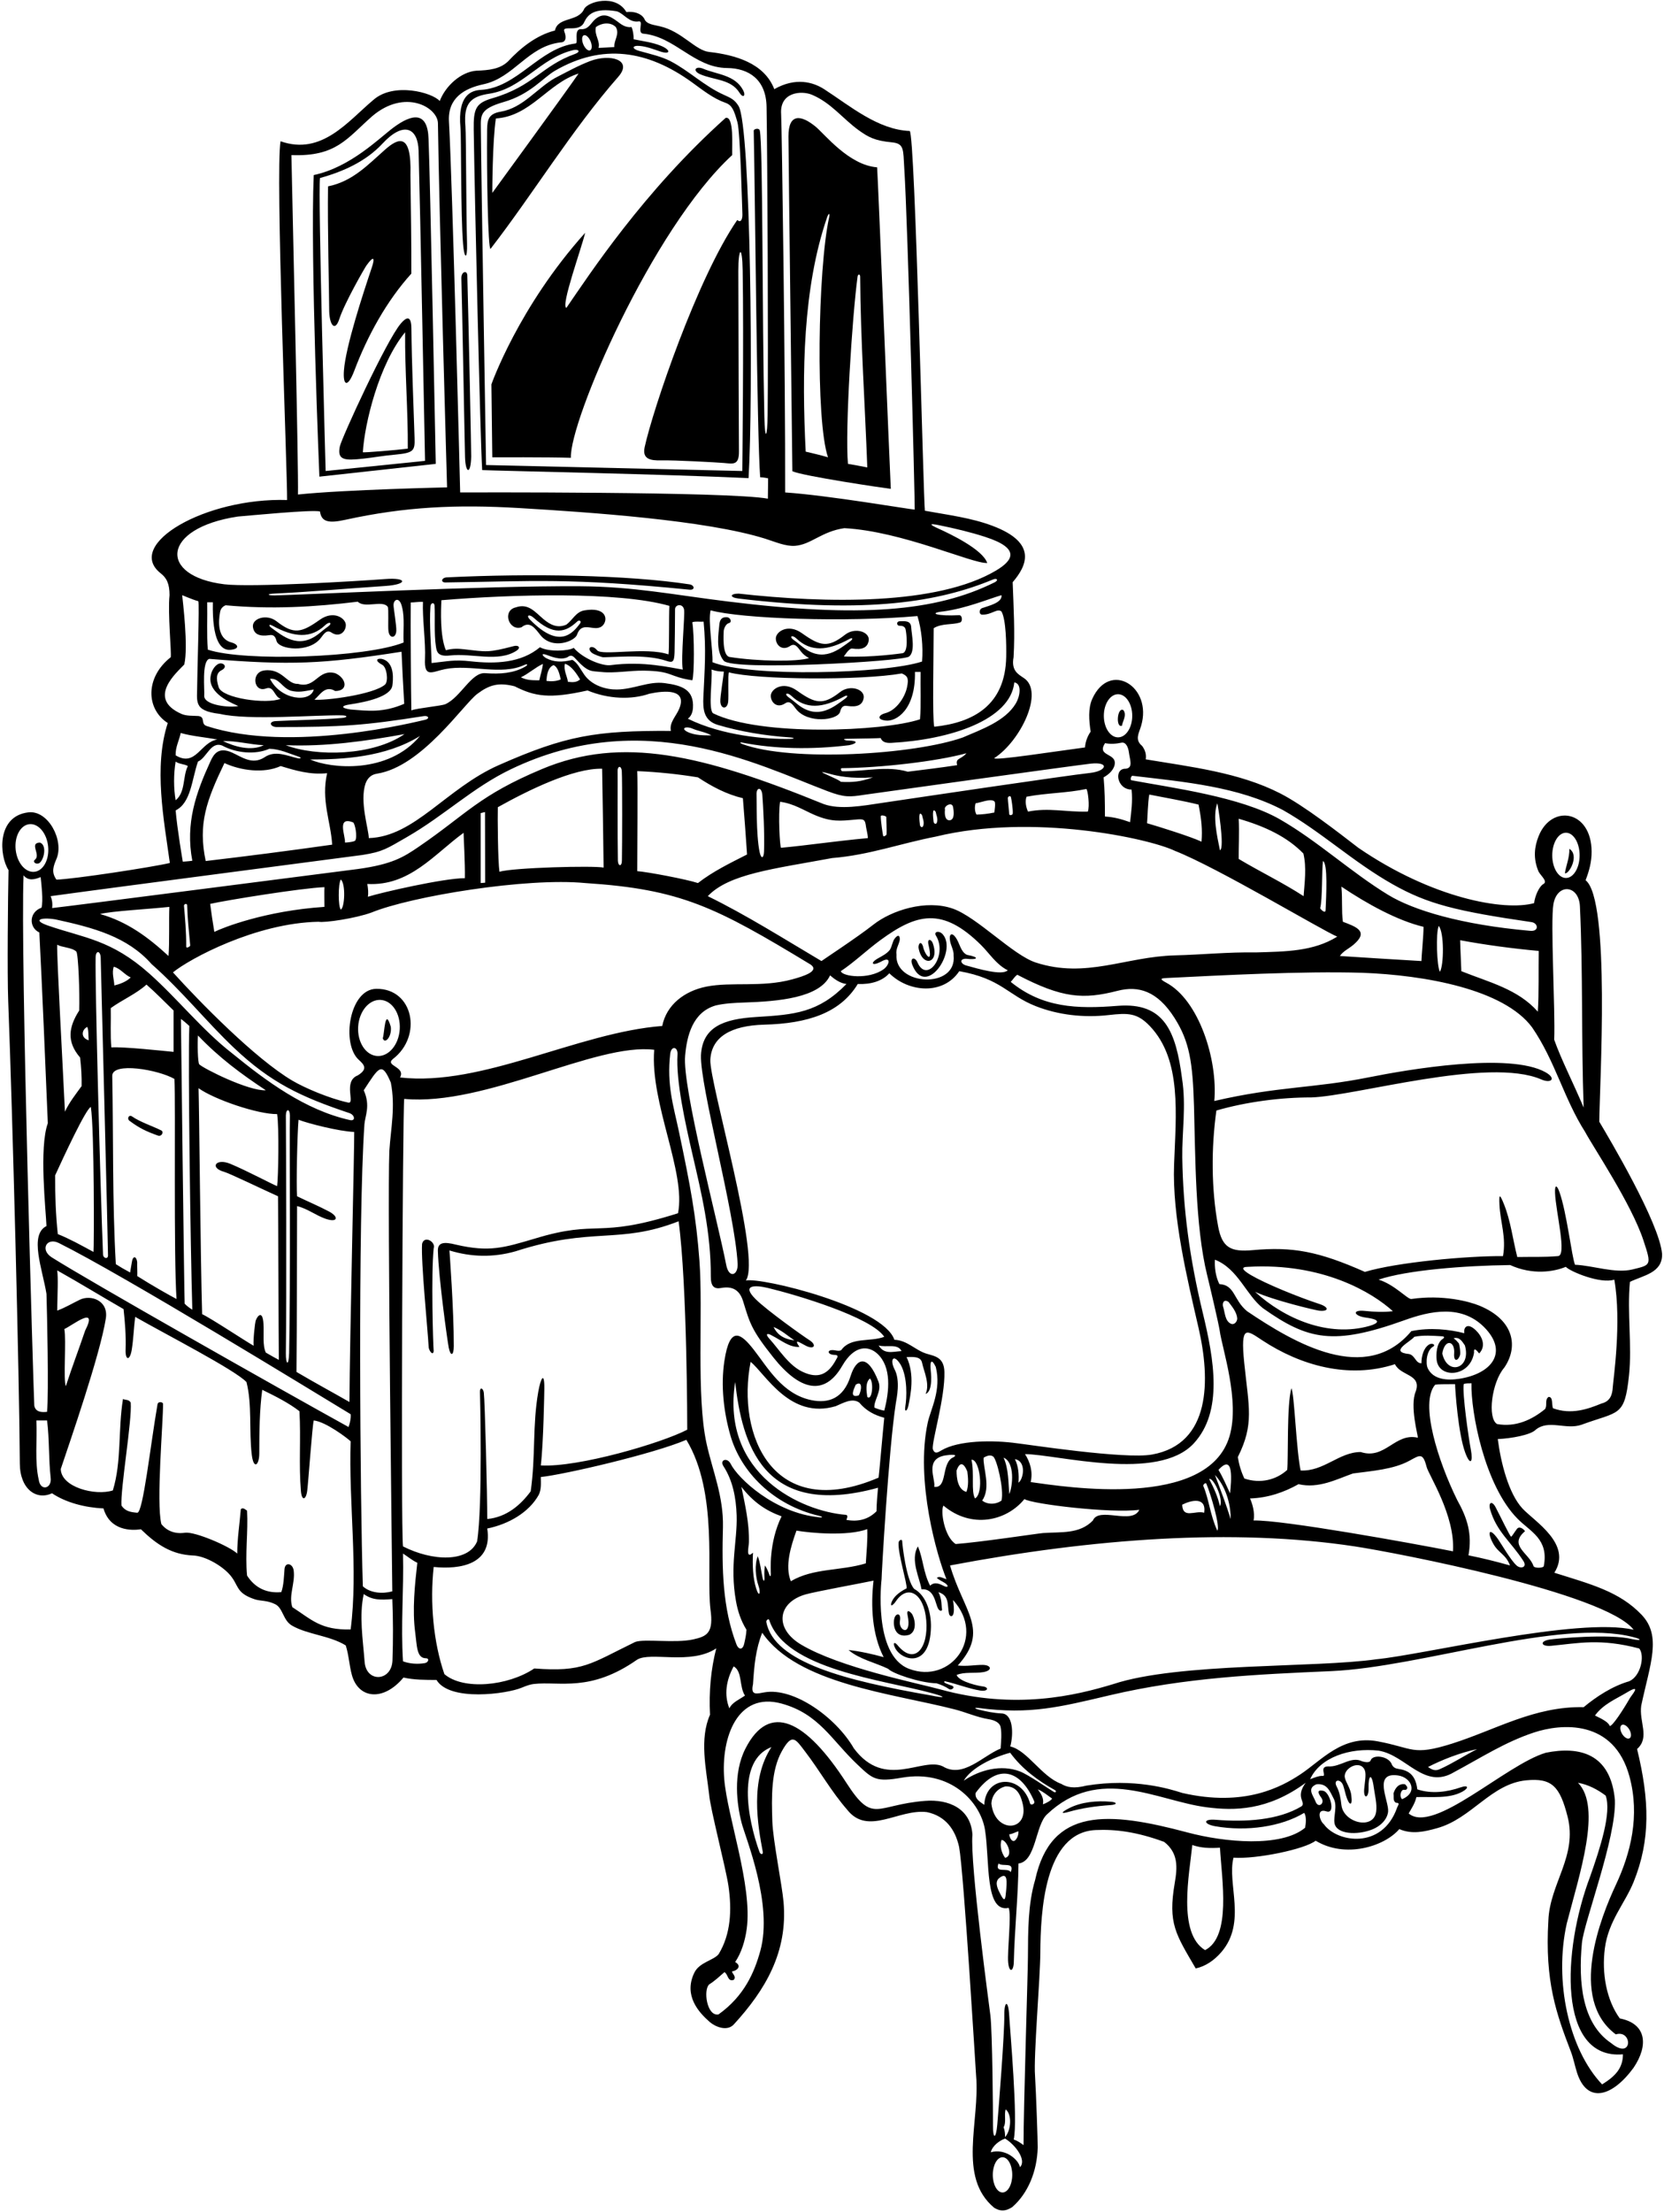 <?xml version="1.0" encoding="UTF-8"?>
<svg xmlns="http://www.w3.org/2000/svg" xmlns:xlink="http://www.w3.org/1999/xlink" width="496pt" height="659pt" viewBox="0 0 496 659" version="1.1">
<g id="surface1">
<path style=" stroke:none;fill-rule:nonzero;fill:rgb(0%,0%,0%);fill-opacity:1;" d="M 495.426 373.605 C 494.625 364.289 479.547 339.008 476.707 334.219 C 476.816 323.062 480.055 268.035 472.625 262.273 C 473.656 259.621 474.441 256.848 474.426 253.75 C 474.363 241.336 462.465 239.5 458.629 249.141 C 457.41 252.203 456.902 255.68 458.609 259.699 C 459.387 261.098 461.602 262.762 459.852 263.516 C 458.652 264.445 457.547 266.973 457.277 269.102 C 448.336 271.547 426.883 267.664 404.906 252.621 C 398.77 247.902 388.66 240.008 381.586 236.391 C 369.344 230.133 354.887 228.496 341.512 226.254 C 341.797 224.547 341.156 223.238 340.445 222.262 C 338.184 220.398 339.465 218.535 340.133 216.301 C 343.648 204.551 330.762 196.68 325.566 208.266 C 324.309 211.07 324.59 214.695 325.098 218.004 C 324.211 219.246 323.523 220.977 323.414 222.707 C 314.344 223.906 296.445 226.699 296.355 225.902 C 304.219 220.793 311.266 206.184 305.273 202.09 C 303.539 200.906 301.367 199.879 302.121 195.828 C 302.566 188.285 302.121 181.012 301.855 173.473 C 305.82 168.848 309.617 161.836 295.805 156.66 C 289.441 154.273 282.676 153.453 275.688 152.18 C 275.242 149.078 272.797 40.281 271.172 39.027 C 261.684 38.664 253.391 31.57 245.695 26.594 C 242.422 24.477 237.184 22.93 230.797 26.566 C 227.781 18.758 219.09 16.363 211.371 15.477 C 207.312 15.078 203.211 9.289 196.734 7.848 C 195.047 7.402 192.652 7.316 192.031 5.539 C 191.055 3.945 188.926 3.324 186.711 3.59 C 183.469 -1.945 175.105 0.543 174.109 2.703 C 172.336 6.605 166.305 4.922 165.418 9.09 C 159.828 10.508 155.129 14.324 151.402 18.316 C 149.051 20.555 145.891 20.934 141.996 21.066 C 137.406 21.418 132.805 25.566 131.074 30.105 C 128.84 27.547 117.383 24.426 111.305 29.762 C 103.762 36.059 95.957 46.438 83.625 42.09 C 82.027 51.051 85.664 140.648 85.578 148.988 C 61.316 148.219 37.227 162.156 47.777 170.73 C 49.664 172.137 50.547 173.938 50.535 177.355 C 49.969 182.676 51.156 194.406 50.891 195.828 C 43.242 201.836 43.48 211.234 50.004 215.434 C 45.746 228.562 48.852 244.266 50.625 257.129 C 45.48 258.367 21.926 261.961 16.828 262.094 C 15.164 259.832 15.992 257.922 16.852 255.871 C 19.137 250.402 14.375 241.34 8.457 242.047 C -1.102 243.188 -0.211 255 2.543 259.258 C 2.367 266.973 2.133 290.148 2.445 298.215 C 3.762 332.438 5.754 410.09 5.906 436.051 C 5.949 443.852 10.992 447.098 15.496 444.93 C 19.578 447.68 25.254 449.188 30.844 449.453 C 32.781 456.125 39.137 456.094 42.004 455.664 C 46.832 460.363 51.281 463.191 57.457 463.469 C 60.898 463.539 65.75 466.242 68.27 468.953 C 71.352 472.266 69.98 474.539 75.926 476.523 C 77.656 477.102 79.613 476.777 82.051 477.996 C 84.367 479.152 84.348 482.793 87.008 484.344 C 91.645 487.047 98.199 487.285 103.055 490.262 C 103.98 493.113 104.105 496.254 104.902 499.129 C 106.844 506.129 114.23 507.078 120.266 499.84 C 123.367 500.551 126.918 500.551 130.109 500.551 C 134.035 507.09 151.141 504.703 155.484 502.871 C 157.203 502.148 158.238 501.855 159.156 501.754 C 166.859 500.902 175.922 504.305 189.902 494.52 C 193.91 492.02 205.863 496.203 213.5 491.148 C 211.902 497.355 211.281 504.012 211.637 510.93 C 208.441 518.117 210.484 527.074 211.371 534.617 C 211.637 538.609 216.352 556.586 217.133 561.914 C 218.18 569.035 217.859 576.27 214.211 582.254 C 212.699 584.141 208.441 584.648 206.934 587.844 C 203.719 594.598 208.262 599.586 211.539 602.457 C 213.164 603.883 216.797 605.441 218.82 603.102 C 227.996 593.047 234.891 581.723 233.555 566.68 C 233.098 561.551 230.395 548.312 230.215 542.723 C 229.977 535.387 229.82 527.574 233.047 521.789 C 236.148 516.227 237.129 518.152 240 521.91 C 244.402 527.664 247.734 533.727 252.531 539.23 C 258.742 547.125 267.879 538.875 276.309 539.938 C 281.809 541.094 284.734 545.086 285.887 550.316 C 287.309 557.992 290.883 617.684 290.949 618.418 C 292.164 632.199 285.297 648.605 296.355 657.836 C 298.242 658.945 299.66 658.902 301.68 657.66 C 306.438 653.57 309.141 646.922 309.316 639.863 C 309.348 638.504 308.863 624.117 308.52 618.465 C 308.055 612.754 310.059 589.395 310.098 581.871 C 310.164 569.609 311.285 545.977 326.602 545.277 C 332.461 545.008 338.816 545.797 347.012 548.809 C 351.27 552.137 350.957 556.438 350.172 561.008 C 348.078 573.16 350.477 576.301 356.414 586.512 C 359.359 585.895 362.004 584.039 364.066 581.633 C 371.699 572.734 365.695 561.277 367.68 553.512 C 374.469 553.992 388.957 551.004 392.164 548.453 C 400.992 553.812 412.637 550.207 417.094 544.996 C 420.934 546.641 424.574 545.773 428.371 544.719 C 438.66 541.863 444.438 531.504 454.91 530.465 C 462.602 529.703 464.961 532.285 467.254 541.246 C 470.277 553.062 461.938 561.223 461.535 572.23 C 460.445 590.414 463.906 599.992 468.227 611.262 C 469.004 613.293 469.414 615.512 470.078 617.586 C 473.043 626.812 480.434 624.945 486.906 616.141 C 491.461 609.406 490.785 602.945 482.828 601.414 C 478.836 595.926 477.406 587.977 478.371 580.512 C 479.422 572.371 484.379 567.105 486.949 560.734 C 492 548.207 491.695 536.391 487.973 521.133 C 491.875 517.672 488.504 513.059 489.215 508.18 C 491.898 495.664 495.363 487.469 489.328 481.141 C 482.715 474.199 474.184 472.035 463.312 468.613 C 468.746 460.062 457.398 453.336 453.805 449.465 C 449.637 444.961 447.344 435.703 446.453 428.785 C 450.535 428.605 456.234 427.543 457.723 426.035 C 461.535 422.84 466.77 426.121 471.383 424.523 C 482.586 420.398 484.242 422.293 485.559 409.887 C 486.52 400.828 484.961 391.141 485.844 381.945 C 489.836 379.992 495.602 379.281 495.426 373.605 Z M 472.051 330.004 C 468.922 322.598 465.328 315.633 463.266 309.777 C 463.621 301.086 462.109 274.617 463.039 269.391 C 464.16 263.074 470.633 263.613 470.938 270.055 C 471.871 290.02 471.328 309.379 472.051 330.004 Z M 466.77 248.117 C 469.023 248.117 470.848 251.137 470.848 254.859 C 470.848 258.586 469.023 261.602 466.77 261.602 C 464.52 261.602 462.691 258.586 462.691 254.859 C 462.691 251.137 464.52 248.117 466.77 248.117 Z M 382.449 241.383 C 393.938 247.902 403.25 256.773 415.129 263.48 C 425.625 269.41 434.129 271.484 456.523 274.754 C 458.508 275.043 458.844 277.594 456.117 277.352 C 435.535 275.535 421.312 271.219 413.812 266.652 C 402.664 259.859 392.812 250.621 381.535 244.145 C 369.832 237.422 349.586 234.781 337.266 232.488 C 336.82 232.406 337.133 231.102 337.582 231.156 C 352.988 232.961 369.141 234.375 382.449 241.383 Z M 458.652 283.34 C 458.566 288.84 458.742 296.027 458.387 301.438 C 452.445 294.676 443.75 292.656 435.59 289.371 C 435.5 286.27 435.301 283.297 435.234 280.148 C 442.863 281.566 450.938 282.633 458.652 283.34 Z M 429.199 289.551 C 428.293 288.02 427.938 277.973 428.848 275.891 C 430.512 277.773 430.398 287.688 429.199 289.551 Z M 400.281 274.648 C 399.84 271.277 400.191 268.215 399.84 264.18 C 407.617 269.41 416.68 274.348 424.32 276.156 C 424.344 278.641 423.699 285.117 423.699 286.355 C 415.738 285.871 407.645 285.402 399.395 284.848 C 400.242 283.484 402.066 282.645 403.391 281.531 C 408.117 277.562 404.406 276.191 400.281 274.648 Z M 407.125 392.59 C 411.965 393.227 410.82 394.324 408.203 395.07 C 395.977 398.547 382.887 392.961 374.109 384.914 C 379.746 387.488 392.105 390.402 393.16 390.52 C 396.25 390.855 396.102 389.465 393.402 388.578 C 386.785 386.402 377.156 382.457 372.828 379.898 C 370.418 378.473 369.656 377.48 371.98 377.465 C 394.383 376.18 409.152 385.184 415.184 390.684 C 412.477 391.012 409.621 390.898 406.879 390.602 C 402.816 390.16 403.566 392.121 407.125 392.59 Z M 376.457 389.793 C 389.891 399.305 397.484 400.961 418.613 393.379 C 426.07 390.699 435.965 388.289 442.992 396.074 C 449.414 403.18 444.477 409.328 435.047 410.812 C 431.426 411.379 427.176 411.113 425.562 407.648 C 424.926 406.281 425.121 402.215 427.34 401.148 C 427.914 400.461 426.605 400.109 425.828 400.707 C 424.32 401.77 423.699 404.078 423.699 406.207 C 421.926 406.207 421.84 403.898 420.062 403.457 C 413.855 402.836 420.418 399.82 421.57 398.312 C 424.172 397.766 427.09 397.992 429.836 398.16 C 430.648 398.211 430.586 398.594 430.027 398.953 C 428.16 400.156 428.039 403.559 428.234 405.219 C 428.895 410.887 438.242 410.383 439.379 403.043 C 439.219 401.418 440.004 402.105 440.91 403.277 C 443.039 401.039 441.82 398.223 439.934 396.402 C 437.34 393.895 436.188 395.559 436.477 397.246 C 432.039 396.094 426.207 395.473 420.684 396.625 C 407.188 412.77 385.895 400.234 371.715 390.684 C 367.59 387.266 368.168 382.875 363.465 382.609 C 362.301 380.277 362.012 377.539 362.137 375.336 C 369.055 378.039 371.422 385.855 376.457 389.793 Z M 372.602 446.48 C 378.016 446.305 382.805 444.617 387.062 442.223 C 393.008 443.645 398.508 440.715 403.297 439.031 C 409.066 438.262 415.371 437.824 420.125 435.234 C 423.211 433.555 424.129 432.73 425.227 437.039 C 425.855 439.516 433.77 451.516 433.105 462.227 C 421.285 459.879 382.008 452.781 373.668 453.047 C 374.109 450.738 373.312 448.055 372.602 446.48 Z M 370.871 406.012 C 369.699 394.516 371.578 396.281 376.27 399.371 C 387.531 406.785 401.918 410.996 415.805 406.473 C 417.492 410.02 423.789 409.398 422.016 414.547 C 420.152 418.805 422.727 427.941 422.637 428.383 C 415.805 426.785 412.879 435.039 405.605 432.645 C 399.129 432.645 394.605 438.496 387.684 438.145 C 386.355 431.844 385.82 415.078 384.934 413.656 C 383.516 418.449 384.047 434.949 383.691 437.965 C 380.41 440.98 375.621 442.137 370.918 440.539 C 369.941 438.496 369.32 436.367 368.965 434.152 C 373.898 424.281 372.238 419.387 370.871 406.012 Z M 435.176 403.855 C 435.441 403.105 435.008 400.453 434.836 400.254 C 434.387 399.727 434.02 399.254 433.281 398.754 C 435.055 398.246 435.855 399.73 436.652 400.883 C 438.641 407.844 431.418 410.055 429.91 403.277 C 430.656 398.805 433.738 399.441 433.453 403.234 C 433.258 405.859 434.562 405.594 435.176 403.855 Z M 368.789 392.812 C 368.789 393.785 367.988 394.719 367.102 394.496 C 365.062 393.785 365.152 390.949 364.531 389.176 C 364.332 387.996 364.973 387.047 366.215 387.934 C 367.191 389.262 368.609 390.859 368.789 392.812 Z M 363.562 396.477 C 364.324 401.945 369.629 417.344 366.492 427.949 C 360.02 449.828 317.703 443.059 307.223 441.602 C 307.934 438.496 307.047 435.66 305.539 433.266 C 315.172 433.34 345.172 441.684 355.867 430.039 C 364.613 420.52 361.902 405.164 358.539 391.254 C 354.555 374.746 352.648 360.266 352.41 344.902 C 352.297 337.523 353.617 329.453 352.34 321.375 C 350.508 307.297 347.09 298.59 333.152 299.699 C 320.93 300.672 310.773 300.27 301.277 292.566 C 302.012 291.812 302.344 291.059 303.23 290.438 C 316.707 297.484 322.934 297.828 333.148 295.215 C 339.301 293.641 344.969 295.203 350.129 303.352 C 354.547 310.332 355.52 316.438 355.902 329.598 C 356.316 343.93 356.211 365.367 359.828 379.953 C 360.371 382.133 363.273 394.422 363.562 396.477 Z M 358.656 442.703 C 358.551 442.453 359.402 441.516 359.602 442.133 C 360.863 445.047 363.82 455.086 362.844 456.062 C 360.672 451.32 360.391 446.773 358.656 442.703 Z M 358.941 450.738 C 356.281 449.941 352.555 452.691 352.379 448.344 C 354.949 447.016 359.652 445.859 358.941 450.738 Z M 360.449 440.715 C 361.516 440.008 364.797 446.527 363.645 448.789 C 362.934 445.773 361.867 443.465 360.449 440.715 Z M 362.137 439.473 C 365.238 442.758 366.793 447.812 366.836 452.246 C 366.836 452.336 366.836 452.516 366.836 452.602 C 365.508 448.344 363.73 443.645 362.137 439.473 Z M 366.66 444.973 C 365.594 442.668 364.531 440.184 363.199 437.965 C 367.922 432.758 366.996 441.547 366.66 444.973 Z M 284.07 476.73 C 294.117 487.785 283.32 501.965 270.949 497.238 C 260.09 493.09 262.777 470.523 262.777 470.523 C 262.75 469.57 264.844 432.215 267.031 418.082 C 267.238 416.734 268.473 411.324 266.613 407.941 C 265.172 405.059 266.348 403.188 268.465 406.621 C 270.586 410.383 270.27 416.656 269.863 419 C 269.52 420.953 270.426 420.531 270.762 418.875 C 271.402 415.707 272.742 409.602 270.23 404.344 C 271.828 404.344 274.398 403.988 274.844 406.027 C 275.375 408.602 277.238 412.328 275.906 415.344 C 278.234 414.434 277.461 408.84 277.375 407.664 C 277.254 406.016 277.539 404.445 278.926 407.27 C 280.68 414.121 277.395 419.941 276.551 423.82 C 272.754 441.293 279.41 463.949 282.117 470.523 C 281.23 470.344 280.055 469.438 279.258 470.145 C 279.742 470.684 280.824 471.133 281.723 471.723 C 282.816 472.441 282.633 473.18 281.488 472.617 C 280.219 471.996 278.629 471.145 277.238 472.473 C 275.133 468.328 275.199 464.488 273.602 460.766 C 271.207 464.777 274.223 470.344 274.664 473.539 C 278.621 473.234 278.75 477.891 279.68 479.398 C 280.156 480.172 281.039 480.133 280.754 479.227 C 280.633 478.84 280.809 476.289 279.699 474.402 C 283.098 475.375 282.332 478.332 282.859 480.777 C 283.07 481.75 284.035 481.977 284.266 480.504 C 284.453 479.305 284.227 477.945 284.07 476.73 Z M 252.312 452.867 C 252.133 453.047 253.086 451.473 252.133 451.359 C 238.949 450.328 214.848 439.34 219.133 411.797 C 221.18 429.738 227.117 452.816 261.715 443.289 C 261.535 445.328 261.293 447.922 261.27 450.297 C 258.785 452.781 255.77 453.488 252.312 452.867 Z M 258.078 465.82 C 250.535 468.129 242.465 467.152 235.723 471.145 C 233.902 466.574 235.723 460.766 237.406 456.062 C 241.488 456.773 252.645 457.793 258.52 455.617 C 258.633 458.988 258.32 461.961 258.078 465.82 Z M 223.746 405.762 C 228.203 409.434 235.523 423.059 249.117 418.98 C 251.246 418.094 253.996 416.406 256.125 417.914 C 258.164 420.355 260.648 421.645 263.578 422.441 C 263.047 427.586 262.156 438.164 261.891 440.273 C 230.379 453.777 219.449 427.551 223.746 405.762 Z M 255.062 412.594 C 257.277 411.086 256.77 414.633 255.949 415.785 C 252.934 416.676 254.707 413.57 255.062 412.594 Z M 259.32 410.73 C 260.473 411.797 260.008 417.496 258.52 416.23 C 258.254 414.457 257.898 411.883 259.32 410.73 Z M 248.43 403.68 C 249.27 403.742 250.176 403.676 249.297 404.965 C 246.797 409.734 243.766 410.812 239.371 408.812 C 235.031 406.836 232.324 402.152 229.066 398.578 C 228.004 397.246 228.98 397.246 230.133 397.957 C 232.793 399.285 235.277 401.504 238.293 401.328 C 236.43 398.562 238.48 400.133 240.32 401.035 C 242.715 402.211 243.586 400.73 241.125 399.211 C 239.734 398.355 228.664 390.508 225.215 387.078 C 220.926 382.809 225.031 382.836 228.902 383.762 C 237.387 385.797 259.648 392.422 263.578 398.312 C 259.406 399.906 253.641 398.312 250.801 402.215 C 250.395 402.59 249.668 402.492 248.98 402.363 C 246.406 401.871 246.504 403.535 248.43 403.68 Z M 230.574 395.383 C 232.973 396.359 234.836 398.047 236.785 399.375 C 233.191 398.934 231.598 397.426 230.574 395.383 Z M 211.734 315.738 C 212.094 309 217.801 305.574 227.805 305.309 C 240.711 304.969 250.418 301.871 255.684 293.188 C 259.586 293.367 263 292.324 265.086 289.996 C 270.906 295.742 281.168 296.52 285.934 289.371 C 298.531 291.613 300.32 296.48 308.742 299.797 C 315.379 302.406 323.008 303.301 330.406 302.453 C 336.301 301.781 338.996 301.785 342.785 305.773 C 352.32 315.816 350.512 332.066 349.965 347.004 C 349.391 362.621 353.895 381.043 357.262 395.676 C 360.801 411.051 361.023 430.246 343.371 433.398 C 335.23 434.852 306.336 430.379 303.32 430.059 C 295.961 429.016 285.66 429.137 280.586 432.172 C 279.551 432.789 278.629 433.383 278.035 431.754 C 277.73 429.461 281.719 416.457 281.508 408.777 C 281.387 404.426 278.738 404.109 276.223 403.359 C 272.84 402.344 270.473 399.336 266.594 399.199 C 263.27 389.34 226.891 380.492 222.324 381.547 C 227.043 374.949 211.379 322.414 211.734 315.738 Z M 288.219 284.508 C 286.309 283.594 286.098 281.039 284.863 279.32 C 283.699 277.691 282.746 278.289 283.23 280.566 C 283.508 281.871 284.355 283.32 284.246 284.672 C 285.34 294.773 266.547 293.777 267.215 284.406 C 266.953 282.84 267.891 281.516 268.16 280.25 C 268.332 279.434 268.098 277.859 266.684 279.664 C 266.016 280.516 265.93 281.895 265.262 282.984 C 264.34 284.199 262.926 284.848 261.637 285.594 C 259.227 286.984 259.949 287.996 262.824 286.422 C 265.773 284.805 265.133 287.559 263.352 288.816 C 258.879 291.98 251.078 290.969 250.625 289.371 C 254.602 286.723 258.293 283.152 262.398 280.141 C 273.234 272.195 280.895 270.145 292.457 281.609 C 294.953 284.086 297 287.445 300.391 289.105 C 298.668 290.828 291.207 288.543 288.02 287.68 C 286.305 287.215 285.887 285.699 287.906 285.664 C 291.402 286.074 292.281 285.246 288.219 284.508 Z M 252.312 293.188 C 243.941 301.762 236.879 302.328 225.367 303.027 C 215.629 303.621 209.383 305.988 208.941 314.418 C 208.648 323.73 219.016 361.105 219.871 376.496 C 220.074 380.066 217.273 381.023 216.477 376.93 C 213.824 363.34 203.328 323.949 204.223 314.531 C 204.734 308.77 206.391 301.566 213.367 299.574 C 216.016 298.961 218.941 298.805 221.926 298.707 C 231.926 298.379 244.309 297.352 247.43 290.617 C 248.43 291.504 250.359 293.012 252.312 293.188 Z M 302.52 434.773 C 306.004 435.348 305.094 440.715 303.586 441.781 C 303.762 439.473 303.586 436.812 302.52 434.773 Z M 300.836 445.152 C 300.57 441.867 300.656 437.609 299.148 434.328 C 302.543 435.68 301.898 442.844 300.836 445.152 Z M 293.207 434.328 C 294.539 433.516 295.422 433.535 296.051 433.992 C 297.133 434.773 299.328 443.82 298.527 447.102 C 296.844 448.344 294.316 448.344 292.762 447.102 C 295.508 443.238 292.918 437.219 293.207 434.328 Z M 289.57 434.949 C 292.086 434.672 293.352 444.93 290.633 446.48 C 289.391 444.352 290.5 439.098 289.57 434.949 Z M 288.062 444.531 C 285.488 443.82 285.113 440.383 285.133 438.145 C 286.121 435.43 287.254 435.828 288.328 438.41 C 288.594 440.273 288.77 442.758 288.062 444.531 Z M 281.719 433.664 C 283.203 433.418 286.375 433.176 283.625 434.504 C 280.633 436.723 282.363 443.465 278.48 443.023 C 278.926 440.738 275.484 434.75 281.719 433.664 Z M 268.723 402.57 C 265.973 402.746 263.578 403.633 261.891 400.883 C 264.109 401.594 267.57 400.176 268.723 402.57 Z M 281.23 448.609 C 289.484 455.582 299.973 453.289 305.359 446.66 C 307.488 448.145 331.219 450.984 339.602 449.852 C 337.473 454.465 327.539 448.789 325.766 453.047 C 321.758 457.191 316.191 456.387 310.867 456.789 C 309.355 456.906 292.141 459.523 284.867 460.055 C 281.473 457.934 280.25 450.082 281.23 448.609 Z M 308.754 286.801 C 301.91 284.578 291.27 273.285 284.016 270.738 C 276 267.926 265.723 271.254 260.32 275.516 C 255.586 279.254 245.035 286.18 244.859 286.355 C 233.77 279.793 222.414 272.605 210.973 267.02 C 217.32 260.336 230.703 258.887 248.051 255.664 C 259.055 254.777 268.367 251.316 278.926 249.277 C 307.781 242.238 342.586 249.816 350.246 253.535 C 362.934 258.504 394.25 277.309 398.598 279.082 C 391.477 283.496 383.34 283.52 374.289 283.785 C 366.07 283.645 358.309 284.465 350.23 284.664 C 335.496 285.031 323.762 291.672 308.754 286.801 Z M 189.945 229.762 C 196.066 230.027 202.102 230.648 208.043 231.621 C 212.215 234.371 216.559 236.68 221.438 237.832 C 221.883 243.422 222.324 249.098 222.68 254.598 C 217.625 257.172 212.48 259.656 208.043 263.113 C 204.602 261.984 193 259.785 189.945 259.566 C 189.945 253.18 190.125 233.309 189.945 229.762 Z M 227.223 236.695 C 227.496 240.086 227.941 248.57 227.734 253.754 C 227.648 255.852 226.867 256 226.422 253.871 C 225.328 248.625 225.59 238.18 225.508 236.777 C 225.387 234.691 226.906 234.277 227.223 236.695 Z M 232.527 238.898 C 236.613 239.43 239.527 241.418 242.801 242.82 C 247.852 244.977 250.48 244.613 254.906 244.211 C 257.105 244.008 257.734 244.012 258.02 245.562 C 258.176 246.98 258.621 248.223 258.699 249.719 C 248.254 250.695 240.34 251.926 232.801 252.605 C 232.465 252.414 231.906 242.621 232.527 238.898 Z M 262.539 243.215 C 262.551 242.688 264.184 243.137 264.184 243.438 C 264.188 245.172 264.355 246.895 264.277 248.539 C 264.266 248.879 263.344 249.484 263.23 248.992 C 263.098 248.395 262.504 244.492 262.539 243.215 Z M 274.844 242.891 C 275.02 243.863 275.465 244.664 275.285 245.727 C 275.109 246.746 274.465 246.594 274.223 245.906 C 274.047 244.598 273.691 241.203 274.844 242.891 Z M 278.914 241.906 C 279.09 242.883 279.535 243.684 279.355 244.746 C 279.18 245.766 278.535 245.609 278.293 244.926 C 278.113 243.613 277.762 240.223 278.914 241.906 Z M 284.07 240.406 C 284.336 241.734 284.602 244.133 283.184 244.398 C 281.762 244.574 281.496 242.801 281.676 241.203 C 281.23 240.227 283.738 238.766 284.07 240.406 Z M 290.812 239.34 C 292.141 239.215 295.359 237.781 296.426 238.801 C 296.855 239.211 296.398 241.824 296.398 242.09 C 294.449 242.504 292.676 242.68 291.078 242.711 C 290.547 241.914 290.457 240.406 290.812 239.34 Z M 300.41 237.781 C 300.41 237.336 301.145 236.945 301.324 237.488 C 301.5 238.031 302 241.406 301.871 242.438 C 301.816 242.883 300.863 243.109 300.832 242.559 C 300.785 241.727 300.41 238.527 300.41 237.781 Z M 305.98 237.391 C 312.102 236.234 317.957 236.324 323.812 235.082 C 324.254 235.348 324.879 240.227 324.254 241.824 C 317.691 242.004 312.633 240.582 306.426 241.824 C 305.891 240.672 305.449 238.898 305.98 237.391 Z M 341.91 245.285 C 342.086 243.332 342.109 239.352 342.574 236.746 C 347.453 237.723 352.555 238.574 357.258 239.738 C 358.145 244.219 358.434 247.168 358.145 250.785 C 354.926 249.273 345.547 246.348 341.91 245.285 Z M 362.844 239.34 C 362.934 239.34 365.152 252.734 363.645 253.355 C 362.758 249.098 361.426 243.133 362.844 239.34 Z M 369.23 243.953 C 377.082 246.215 383.672 249.344 388.504 254.312 C 389.523 258.457 388.84 263.203 388.57 267.02 C 382.449 263.027 375.441 259.656 369.23 255.93 C 369.188 253.113 369.453 247.723 369.23 243.953 Z M 393.508 270.629 C 394.219 268.145 393.984 259.301 394.34 256.551 C 395.848 257.262 395.305 266.992 395.125 271.293 C 395.059 272.07 394.086 271.473 393.508 270.629 Z M 333.262 206.848 C 335.598 206.848 337.492 209.727 337.492 213.277 C 337.492 216.828 335.598 219.703 333.262 219.703 C 330.922 219.703 329.027 216.828 329.027 213.277 C 329.027 209.727 330.922 206.848 333.262 206.848 Z M 329.402 221.422 C 330.996 221.77 332.703 221.625 334.266 221.293 C 335.453 221.039 336.27 222.32 336.523 224.32 C 336.781 226.371 337.828 228.785 335.566 229.051 C 331.93 228.891 332.836 235.254 337.297 235.262 C 337.652 238.852 337.207 241.781 336.852 244.973 C 334.191 244.043 332.105 243.465 329.355 243.289 C 329.355 238.852 329.312 235.613 328.957 231.621 C 330.379 230.824 331.617 229.762 332.152 228.254 C 333.395 224.172 326.652 225.59 329.402 221.422 Z M 302.344 203.324 C 304.703 203.719 304.016 207.543 302.816 209.559 C 299.645 214.902 292.496 217.348 286.996 219.734 C 272.527 224.859 235.938 227.133 221.254 221.688 C 220.531 221.422 220.461 221.109 221.133 221.242 C 231.008 223.199 241.996 223.391 253.086 222.039 C 255.426 221.59 256.078 220.664 252.746 220.641 C 252.23 220.695 250.602 220.16 252.422 220.137 C 256.637 220.078 261.953 219.977 262.512 219.91 C 263 221.199 264.266 221.422 265.707 221.344 C 283.109 220.406 301.188 214.559 302.344 203.324 Z M 285.312 227.984 C 280.699 228.695 275.555 229.316 270.586 229.938 C 264.359 228.086 257.734 229.906 251.094 229.797 C 250.73 229.789 250.363 228.883 250.98 228.879 C 262.539 228.777 279.301 226.855 288.062 224.438 C 286.465 226.391 284.691 225.77 285.312 227.984 Z M 260.207 231.621 C 256.523 232.953 254.02 233.129 250.625 232.953 C 250.383 232.605 248.723 231.852 247.277 231.195 C 245.164 230.242 243.52 229.508 247.453 230.605 C 249.383 231.145 253.629 232.121 260.207 231.621 Z M 205.027 214.145 C 206.023 213.426 206.469 212.227 206.551 210.949 C 206.914 205.547 203.34 204.211 198.082 203.539 C 193.262 202.922 188.98 205.387 183.84 205.445 C 180.688 205.48 176.48 204.324 174.152 201.027 C 172.98 199.363 172.125 197.414 170.598 196.617 C 167.586 197.367 165.066 197.316 162.797 196.098 C 161.816 195.574 161.082 194.512 162.715 195.062 C 164.266 195.586 166.98 196.824 169.145 195.828 C 170.008 195.16 170.586 195.207 171.426 196.137 C 175.348 200.469 176.215 199.887 179.133 200.211 C 183.227 200.672 187.582 199.762 191.961 199.828 C 200.629 199.961 199.129 201.59 206.359 202.703 C 206.98 201.281 206.98 188.953 206.359 185.402 C 207.336 185.051 208.574 185.316 209.73 185.227 C 210.531 193.59 210.023 199.691 209.66 207.629 C 209.488 211.328 209.719 214.73 214 216.004 C 220.648 217.977 228.09 219.227 235.336 219.707 C 236.957 219.812 237.004 220.125 235.344 220.16 C 228.453 220.305 215.355 219.238 205.027 214.145 Z M 212.035 219.113 C 210.066 219.113 207.066 219.18 204.852 218.039 C 202.828 217.004 204.473 216.254 206.426 217.105 C 208.277 217.91 210.328 218.105 212.035 219.113 Z M 199.973 217.785 C 177.621 217.668 168.617 219.164 148.664 227.98 C 133.027 234.895 123.57 249.328 109.93 249.719 C 109.879 246.969 107.145 238.801 108.953 233.461 C 109.609 231.695 110.773 230.766 112.379 230.523 C 125.793 228.422 138.234 209.695 142.316 206.711 C 145.879 204.051 148.605 203.27 153.395 204.488 C 159.355 207.5 163.707 208.297 175.125 205.727 C 181.348 208.32 188.266 208.539 193.586 206.695 C 198.312 205.699 204.777 205.301 202.512 211.051 C 201.578 213.414 199.453 215.199 199.973 217.785 Z M 105.227 245.02 C 105.848 245.352 106.555 249.281 105.914 250.41 C 105.672 250.844 103.363 251.051 102.832 251.051 C 103.008 249.012 100.258 243.156 105.227 245.02 Z M 92.453 226.301 C 101.949 226.301 114.871 225.695 125.188 219.293 C 115.695 230.738 98.566 229.016 92.453 226.301 Z M 57.324 256.473 C 56.148 256.648 54.484 256.738 54.484 256.738 C 54.484 256.738 52.797 246.883 52.355 241.469 C 56.945 239.184 57.145 232.332 59.008 226.922 C 61.668 225.77 62.777 220.82 66.238 222.152 C 70.32 224.371 76.039 224.969 80.301 223.105 C 83.422 223.176 86.262 224.555 89.18 225.512 C 89.91 225.75 89.672 226.137 88.746 225.93 C 85.602 225.23 82.012 223.418 78.789 225.68 C 75.125 228.004 72 225.488 69.137 224.223 C 65.082 222.43 63.711 224.695 62.715 226.875 C 58.453 236.184 55.195 245.242 57.324 256.473 Z M 55.992 228.254 C 54.395 231.445 55.371 235.969 52.355 238.453 C 51.734 234.906 51.734 230.559 52.355 226.922 C 53.418 227.719 55.016 227.629 55.992 228.254 Z M 52.355 225.059 C 52.266 222.574 53.418 220.621 53.863 218.402 C 57.324 219.379 61.047 219.645 64.773 220.355 C 59.805 221.066 58.387 228.695 52.355 225.059 Z M 66.461 220.801 C 70.586 220.711 74.531 221.863 78.613 222.039 C 74.887 223.906 69.918 222.484 66.461 220.801 Z M 85.18 222.039 C 97.066 222.516 109.07 220.828 120.574 218.73 C 111.137 225.238 94.281 225.508 85.18 222.039 Z M 66.902 227.363 C 71.695 229.582 78.613 230.559 83.668 228.254 C 88.016 229.582 92.453 230.914 97.508 230.379 C 95.664 238.422 98.574 244.664 99.016 251.672 C 86.508 253.445 73.469 255.133 61.316 256.551 C 58.992 245.566 61.492 238.586 66.902 227.363 Z M 126.676 196.309 C 126.379 202.16 128.895 200.121 132.633 199.375 C 140.262 197.852 149.391 201.355 156.273 198.141 C 157.258 197.68 157.547 198.066 156.465 198.68 C 153.098 200.586 149.109 200.91 144.613 200.574 C 140.504 200.266 137.34 207.75 132.762 209.812 C 131.566 210.348 124.566 210.953 122.613 211.66 C 122.527 207.848 122.348 185.277 122.438 179.512 C 123.68 179.512 124.832 179.266 126.074 179.332 C 125.859 183.996 126.922 191.531 126.676 196.309 Z M 129.926 192.531 C 130.156 194.004 130.301 195.754 134.102 195.312 C 140.777 194.531 148.438 197.445 153.961 193.887 C 155.324 193.008 154.625 192.125 153.141 192.512 C 145.457 194.52 145.074 194.234 138.531 193.473 C 136.73 193.262 134.914 193.156 132.906 193.742 C 131.133 189.574 131.418 181.855 131.574 178.84 C 152.742 177.09 184.328 176.184 199.527 180.523 C 199.352 183.719 199.527 193.566 199.262 194.984 C 192.52 192.68 179.344 195.516 177.969 193.742 C 176.559 191.98 174.711 192.918 176.336 194.441 C 176.898 194.973 179.34 195.852 179.895 195.84 C 186.195 195.664 193.027 195.059 198.66 196.914 C 200.469 197.516 200.969 197.344 201.074 194.418 C 201.129 192.949 201.215 184.379 201.215 181.562 C 201.215 180.094 203.484 179.707 203.895 181.574 C 204.23 183.133 202.898 196.051 203.52 199.508 C 199.973 198.977 191.977 196.895 182.008 198.184 C 179.633 198.516 173.871 196.34 171.012 193.035 C 169.512 193.98 163.621 194.32 160.938 192.855 C 155.328 197.566 147.641 197.863 140.316 197.047 C 135.285 196.484 133.652 197.039 128.648 197.559 C 128.562 192.602 127.922 186.375 128.305 180.68 C 128.379 179.586 129.449 179.34 129.527 180.445 C 129.73 183.305 129.359 188.883 129.926 192.531 Z M 161.824 197.824 C 161.734 199.152 161.113 201.016 160.762 202.703 C 158.543 202.703 157.121 202.703 155.262 201.816 C 157.391 200.84 159.785 198.711 161.824 197.824 Z M 162.891 202.879 C 162.977 201.105 163.332 198.801 165.02 198.18 C 166.348 198.801 166.793 200.93 167.148 202.438 C 165.859 203.035 164.133 203.059 162.891 202.879 Z M 168.391 197.777 C 170.363 198.355 171.938 200.84 172.914 202.438 C 171.895 203.348 170.738 203.324 169.277 203.145 C 169.098 201.551 167.902 199.641 168.391 197.777 Z M 212.09 199.508 C 213.707 200.043 214.688 200.094 215.758 200.098 C 215.734 201.109 214.629 207.598 214.715 209.074 C 214.848 211.336 216.746 211.438 217.051 209.137 C 217.246 207.664 216.914 200.84 217.277 200.336 C 225.535 202.566 256.777 202.789 268.801 200.66 C 270.719 201.438 270.828 202.34 270.398 204.609 C 269.82 207.648 267.246 211.656 263.832 212.516 C 262.078 212.957 261.062 214.363 264.047 214.703 C 267.07 215.047 272.953 211.578 272.727 200.215 C 273.258 200.215 273.789 200.215 274.41 200.215 C 274.32 204.652 274.59 209.887 274.234 214.32 C 263.289 217.969 226.594 219.484 212.535 212.523 C 211.051 211.281 212.402 202.59 212.09 199.508 Z M 212.367 197.312 C 212.547 193.855 211.016 185.051 211.812 181.855 C 221.082 184.387 252.223 185.449 273.469 183.562 C 274.711 187.555 275.199 192.68 274.844 197.113 C 263.898 200.762 223.543 201.836 212.367 197.312 Z M 285.91 183.297 C 279.57 183.648 276.312 182.684 281.27 182.164 C 287.965 181.254 294.438 178.547 298.527 177.332 C 298.816 179.613 294.59 180.531 292.77 181.184 C 291.684 181.57 291.789 183.328 292.977 183.137 C 295.629 183.145 297.285 181.145 298.527 182.211 C 299.895 184.648 299.996 192.16 299.926 195.754 C 299.645 210.031 290.305 215.297 278.48 216.539 C 277.859 214.145 278.305 194.629 278.305 187.18 C 280.703 185.684 283.727 186.234 286.145 185.488 C 287.031 185.215 286.855 183.281 285.91 183.297 Z M 242.07 28.254 C 247.797 30.684 251.254 35.422 255.969 38.812 C 258.797 40.848 260.762 41.938 265.84 42.41 C 269.605 42.762 269.188 44.59 269.543 50.148 C 270.613 66.891 272.742 149.547 272.652 151.844 C 271.066 151.762 247.078 147.613 234.035 146.727 C 234.125 112.926 233.035 36.754 232.836 33.98 C 232.363 27.402 238.906 26.91 242.07 28.254 Z M 144.062 25.121 C 153.301 23.137 157.254 13.809 167.062 12.637 C 168.492 12.652 169.008 11.43 168.211 9.398 C 167.438 7.25 172.715 9.934 174.156 6.562 C 175.203 4.383 177.047 2.234 183.848 3.367 C 186.043 4.055 187.465 6.828 190.391 6.383 C 191.941 6.117 189.879 9.734 191.633 10.02 C 201.227 10.871 206.84 20.172 216.715 20.266 C 223.191 20.328 228.363 23.668 228.496 31.859 C 228.754 47.164 229.039 104.77 228.812 123.676 C 228.734 130.238 228.012 131.812 227.836 124.121 C 227.164 95.02 227.438 43.523 226.484 38.934 C 226.289 37.98 224.656 38.41 224.668 38.953 C 225.105 59.375 225.633 129.41 226.586 142.199 C 227.648 142.223 228.961 142.527 228.961 142.527 C 228.961 142.527 228.891 148.41 228.891 148.59 C 217.535 146.414 137.164 146.727 137.164 146.727 C 137.164 146.727 134.879 54.734 133.82 36.184 C 133.426 29.211 138.395 26.336 144.062 25.121 Z M 110.953 34.617 C 120.711 26.309 130.48 31.973 130.539 36.742 C 130.855 61.27 133.262 145.219 133.262 145.219 C 133.262 145.219 102.766 145.883 88.816 147.348 C 88.992 139.008 87.395 71.496 86.863 46.215 C 100.258 46.723 103.418 41.234 110.953 34.617 Z M 70.895 153.91 C 74.098 153.656 93.074 151.781 95.379 152.402 C 95.812 155.656 98.188 155.922 102.988 154.867 C 120.738 150.984 136.051 150.262 154.938 151.391 C 175.691 152.633 210.477 154.973 228.125 160.523 C 231.129 161.469 234.164 162.84 237.004 162.629 C 241.77 162.27 244.883 158.344 251.688 157.371 C 268.988 158.301 289.836 168.016 294.27 167.75 C 292.941 163.715 283.223 159.074 279.652 157.469 C 276.891 156.227 276.949 155.879 279.984 156.504 C 284.551 157.441 289.184 158.523 293.66 159.973 C 304.469 163.465 301.801 167.09 296.875 170.008 C 279.41 180.367 246.441 179.801 220.172 176.875 C 217.562 176.887 217.348 178.008 220.164 178.344 C 258.672 182.961 280.145 179.254 295.992 172.664 C 297.254 172.141 297.668 172.922 296.516 173.492 C 278.848 182.27 256.344 184.082 217.059 179.234 C 200.461 177.188 188.938 174.781 172.914 174.676 C 144.57 174.492 88.891 177.293 81.98 177.406 C 79.922 177.438 78.996 176.996 81.98 176.852 C 92.922 176.328 103.863 175.316 114.805 174.602 C 121.621 174.156 121.508 172.004 114.797 172.531 C 106.828 173.152 74.766 175.055 66.867 174.094 C 47.184 171.699 48.008 157.371 70.895 153.91 Z M 113.742 196.316 C 112.145 196.117 111.754 196.941 113.977 198.109 C 115.336 198.906 115.805 202.902 114.809 203.945 C 111.438 206.961 96.801 208.824 93.695 208.469 C 95.113 207.492 96.801 203.945 99.906 205.895 C 104.016 205.895 103.215 201.992 99.906 200.574 C 94.672 199.242 94.137 205.273 88.816 203.766 C 85.551 203.961 84.113 199.031 78.758 199.77 C 74.699 200.328 75.637 206.465 79.27 205.141 C 81.703 204.254 81.703 207.629 83.668 208.203 C 79.48 209.91 66.254 208.078 65.188 204.781 C 64.27 201.953 64.586 200.438 66.004 199.723 C 68.066 198.68 66.539 197.281 65.242 197.758 C 63.906 198.246 62.598 200.406 62.715 202.629 C 62.965 207.328 70.059 209.855 71.027 210.375 C 68.543 210.906 60.961 210.199 60.871 207.402 C 61.047 205.719 60.074 197.023 62.379 196.316 C 86.578 198.285 96.301 197.855 119.688 194.188 C 119.863 197.91 120.129 203.898 120.484 209.711 C 114.117 212.43 109.738 211.816 104.496 211.402 C 101.367 210.938 101.855 210.25 104.172 209.91 C 109.41 209.137 116.547 207.535 116.965 204.203 C 117.082 203.234 117.98 197.203 113.742 196.316 Z M 93.516 205.453 C 92.52 209.438 83.715 208.676 80.477 202.258 C 83.227 201.992 84.004 204.855 86.621 205.785 C 89.102 206.406 90.523 205.984 93.516 205.453 Z M 61.758 179.461 C 62.379 179.461 62.91 179.461 63.445 179.461 C 63.215 190.824 65.77 193.957 68.797 193.613 C 71.781 193.273 70.766 191.867 69.012 191.43 C 64.781 190.363 65.055 185.242 65.605 182.344 C 65.77 181.477 66.23 180.766 67.258 180.348 C 80.832 181.59 93.516 180.879 106.645 179.281 C 108.719 181.355 114.07 178.707 115.566 180.797 C 115.926 181.305 115.594 186.574 115.789 188.047 C 116.094 190.352 117.996 190.246 118.129 187.988 C 118.215 186.508 117.328 181.352 117.305 180.34 C 117.266 178.559 119.137 177.621 119.863 180.969 C 120.664 184.16 120.129 187.977 120.309 191.438 C 109.133 195.957 72.883 197.215 61.938 193.566 C 61.582 189.129 61.848 183.895 61.758 179.461 Z M 54.926 198 C 56.168 192.68 54.484 179.195 54.305 177.332 C 54.188 177.277 57.477 178.703 59.121 179.137 C 59.488 179.605 58.766 201.348 58.785 203.738 C 58.836 209.02 57.387 211.754 65.562 212.715 C 74.121 214.727 94.484 212.98 101.945 213.145 C 103.684 213.184 103.699 213.777 101.922 213.93 C 95.582 214.469 88.668 214.527 82.195 214.859 C 79.863 214.977 80.582 216.699 82.645 216.629 C 101.781 216.637 108.582 216.164 126.32 213.371 C 127.727 213.148 128.164 214.145 126.75 214.457 C 124.48 214.957 86.73 224.574 61.582 216.32 C 59.719 215.699 61.324 213.617 59.137 213.344 C 57.395 213.238 55.559 213.367 54.09 212.719 C 43.566 208.062 52.805 200.293 54.926 198 Z M 108.062 254.742 C 114.129 253.785 115.355 252.828 121.281 249.418 C 132.484 242.965 140.902 234.676 152.23 229.23 C 191.691 210.27 225.297 227.621 246.602 235.711 C 251.68 237.637 253.254 237.496 257.723 236.797 C 258.273 236.684 320.883 227.996 325.062 227.543 C 330.867 226.91 329.879 229.754 324.938 230.301 C 317.445 231.129 275.172 237.41 262.848 239.242 C 257.148 240.094 250.312 241.359 245.438 239.547 C 209.32 224.852 185.43 219.145 161.602 229.125 C 142.664 237.055 139.148 242.52 124.816 252.301 C 120.297 255.383 116.934 257.516 106.699 258.93 C 103.133 259.371 19.266 270.211 15.539 270.566 C 15.719 269.234 15.496 267.949 15.098 267.02 C 33.605 264.453 106.922 254.922 108.062 254.742 Z M 184.094 229.914 C 184.023 227.973 185.297 228.086 185.344 229.91 C 185.508 232.664 185.465 252.164 185.375 256.301 C 185.406 258.301 184.227 258.223 184.18 256.402 C 184.02 247.168 184.141 230.719 184.094 229.914 Z M 179.922 258.504 C 176.863 257.883 153.09 258.504 148.871 259.742 C 148.406 256.617 148.297 243.199 148.387 240.516 C 157.434 235.461 170.918 228.828 179.48 229.051 C 179.547 230.691 179.898 255.641 179.922 258.504 Z M 144.613 263.004 L 143.285 263.113 L 143.285 242.27 L 144.57 241.957 Z M 109.484 263.383 C 122.082 264.09 129.402 254.531 138.184 248.145 C 138.184 249.254 138.66 257.227 138.57 261.66 C 132.273 261.66 113.633 265.934 109.664 267.195 C 109.84 266.043 109.73 264.824 109.484 263.383 Z M 101.59 271.012 C 100.789 270.301 100.746 263.359 101.59 262.051 C 103.098 263.383 102.742 270.477 101.59 271.012 Z M 96.711 270.211 C 79.062 271.383 66.371 276.422 63.887 277.664 C 63.445 275.09 63 272.074 62.645 269.324 C 67.258 268.262 89.879 264.602 96.711 264.336 C 96.645 265.488 96.711 269.191 96.711 270.211 Z M 56.695 281.695 C 56.75 281.984 55.5 282.738 55.504 282.027 C 55.535 277.66 55.137 273.473 54.84 269.832 C 54.922 269.262 55.727 269.141 55.793 269.711 C 55.875 273.48 56.32 277.68 56.695 281.695 Z M 85.211 332.371 C 85.254 330.223 86.422 330.344 86.414 332.352 C 86.27 338.75 86.629 383.207 86.18 403.113 C 86.086 407.27 85.164 406.617 85.207 403.23 C 85.43 386.816 85.27 338.926 85.211 332.371 Z M 69.211 313.859 C 60.309 306.957 53.031 297.68 44.539 290.109 C 33.176 279.98 25.078 279.488 14.391 275.812 C 9.484 274.129 12.215 273.242 16.492 273.938 C 27.949 276.422 37.969 279.102 45.168 287.246 C 54.434 295.434 61.465 304.379 69.75 312.223 C 80.699 322.598 89.684 326.82 104.152 331.66 C 105.785 332.203 106.062 334.129 104.305 333.734 C 90.922 330.766 79.25 322.027 69.211 313.859 Z M 78.539 394.465 C 78.305 390.234 76.695 392.027 76.191 393.574 C 76.039 394.031 75.418 399.109 75.598 400.973 C 73.203 399.641 62.645 392.633 60.25 391.57 C 59.762 374.824 59.387 331.066 59.184 324.238 C 63.797 327.562 76.84 332.043 82.605 331.953 C 83.227 335.945 82.961 350.852 82.605 353.422 C 81.008 352.797 73.754 348.91 68.68 346.781 C 64.363 344.977 62.34 347.926 66.809 349.16 C 68.449 349.613 78.879 354.664 82.871 356.438 C 82.961 364.336 83.027 397.289 83.117 405.188 C 81.762 404.477 80.832 403.945 79.234 403.012 C 78.215 400.848 78.707 397.496 78.539 394.465 Z M 59.008 308.535 C 65.395 315.211 71.828 319.957 79.234 324.859 C 74.09 325.125 60.73 318.418 59.402 317.137 C 58.926 316.676 58.832 310.664 59.008 308.535 Z M 57.324 390.238 C 56.324 389.598 55.773 389.184 55.043 388.449 C 54.941 388.07 53.93 305.852 53.93 303.613 C 54.727 304.145 55.637 304.988 56.434 305.695 C 55.992 316.344 56.789 372.32 57.324 390.238 Z M 40.895 376.059 C 40.664 374.211 39.582 374.074 39.305 376.062 C 39.156 377.109 38.961 377.891 38.781 379.148 C 37.031 378.219 35.766 377.465 34.523 376.664 C 33.461 358.215 33.816 338.52 33.461 320.602 C 33.371 316.297 47.297 318.738 52 321.488 C 52.355 328.961 51.734 374.359 52.621 387.047 C 50.781 386.113 44.969 382.809 40.91 380.215 C 40.973 379.16 40.855 377.539 40.895 376.059 Z M 33.016 300.375 C 36.297 297.98 40.645 296.117 43.66 293.367 C 46.352 295.703 49.16 298.602 51.734 301.086 C 51.734 305.164 51.734 309.602 51.734 313.414 C 48.984 313.148 36.566 311.816 33.195 312.086 C 32.84 308.625 33.105 304.012 33.016 300.375 Z M 33.902 288.043 C 35.945 288.574 37.098 290.438 38.961 291.238 C 37.719 292.48 35.855 293.188 34.082 293.633 C 33.992 291.77 33.281 289.906 33.902 288.043 Z M 32.191 373.953 C 32.285 375.234 30.848 375.062 30.711 373.828 C 29.91 353.953 28.309 294.148 28.504 285.242 C 28.551 283.051 29.961 283.277 30.016 285.355 C 30.191 291.996 32.215 371.844 32.191 373.953 Z M 23.879 315.102 C 24.188 317.828 24.391 320.82 24.324 323.617 C 22.727 325.836 20.598 328.496 19.355 331.246 C 18.734 317.852 16.871 284.762 17.047 281.477 C 18.434 282.32 21.375 282.266 22.73 283.504 C 23.371 284.09 23.789 296.293 23.613 301.086 C 20.43 306.055 19.816 310.395 23.879 315.102 Z M 27.074 329.824 C 28.137 336.48 28.047 371.965 27.871 373.027 C 24.234 371.055 20.773 369.125 17.227 367.707 C 16.625 362.074 16.406 356.129 16.426 350.23 C 18.82 344.996 25.562 330.445 27.074 329.824 Z M 26.008 305.965 C 26.473 307.004 26.273 308.625 26.453 309.953 C 24.102 309.336 24.188 306.914 26.008 305.965 Z M 50.227 284.848 C 44.195 279.281 37.984 274.648 29.824 272.34 C 33.359 271.449 44.184 270.895 50.484 270.215 C 50.32 273.891 50.559 281.164 50.227 284.848 Z M 4.672 253.176 C 4.258 249.258 6.09 245.852 8.758 245.57 C 11.43 245.289 13.93 248.234 14.344 252.156 C 14.758 256.074 12.926 259.48 10.258 259.762 C 7.586 260.043 5.086 257.094 4.672 253.176 Z M 10.219 418.805 C 10.039 416.141 6.047 284.141 7.023 260.809 C 8.434 262.602 10.441 262.027 12.113 261.336 C 12.324 263.133 12.941 268.484 12.371 270.461 C 8.598 271.781 8.574 276.387 11.727 277.84 C 12.523 293.188 13.59 318.516 14.254 334.684 C 11.594 341.98 13.676 360.699 13.855 365.312 C 8.609 367.934 12.684 378.242 13.855 385.535 C 14.031 391.305 14.562 414.898 14.031 420.664 C 12.613 420.844 10.57 420.844 10.219 418.805 Z M 11.547 440.895 C 10.305 435.48 11.105 429.184 10.84 423.238 C 11.902 423.238 12.969 423.238 14.031 423.238 C 14.742 428.828 14.477 434.773 15.098 440.273 C 15.539 443.598 12.02 444.426 11.547 440.895 Z M 15.449 374.656 C 11.828 372.367 13.941 368.586 17.523 370.363 C 36.715 379.887 93.516 414.723 104.516 421.375 C 104.637 422.441 104.34 424.035 103.895 425.191 C 82.684 413.469 26.832 381.855 15.449 374.656 Z M 104.516 485.516 C 95.656 485.711 92.984 482.664 87.129 478.859 C 85.973 475.391 88.035 471.719 87.543 467.961 C 87.258 465.785 84.977 465.305 84.801 467.559 C 84.656 469.465 84.578 472.453 83.848 474.383 C 79.68 474.781 76.086 473.273 73.645 469.457 C 73.023 462.98 74 456.418 73.645 450.117 C 73.113 449.766 72.402 449.055 71.781 449.676 C 71.426 454.109 70.719 458.367 70.719 462.895 C 68.324 460.676 58.121 456.328 55.195 456.684 C 52.266 457.129 49.781 456.238 48.098 454.109 C 46.5 447.723 48.688 423.254 48.594 418.273 C 48.582 417.75 47.125 417.434 46.949 418.449 C 44.871 430.355 42.629 450.902 40.91 450.738 C 38.902 450.562 37.363 450.297 36.211 448.609 C 35.855 443.555 39.402 423.238 38.961 417.914 C 38.426 416.941 37.453 417.207 36.652 416.852 C 35.145 426.254 36.297 435.395 33.637 444.086 C 28.402 445.773 18.203 443.156 18.113 437.699 C 20.727 429.855 29.805 403.824 31.543 392.863 C 32.395 387.496 27.086 385.68 23.82 387.254 C 21.605 388.32 19.367 389.672 17.047 390.504 C 17.137 385.035 17.371 380.895 17.047 378.527 C 23.703 382.254 30.355 386.336 36.832 390.062 C 37.266 394.059 37.582 397.996 37.441 402.164 C 37.328 405.453 38.738 405.523 39.281 402.109 C 39.789 398.887 39.883 395.672 40.289 392.367 C 49.664 397.719 70.008 408.156 73.469 411.797 C 75.18 418.492 74.199 426.277 75.035 433.355 C 75.586 438.039 77.281 436.598 77.285 433.059 C 77.289 426.609 77.355 420.133 78.168 414.102 C 81.984 415.965 86.066 418.004 89.258 420.488 C 89.727 428.77 89.027 436.359 89.699 444.293 C 89.969 447.43 91.25 446.844 91.578 444.164 C 91.93 441.305 93.074 424.926 93.516 423.238 C 97.066 423.594 103.539 428.504 104.516 429.449 C 103.895 447.812 106.824 467.684 104.516 485.516 Z M 19.176 396.004 C 21.574 394.941 29.379 388.641 25.387 396.449 C 23.434 402.215 21.484 407.27 19.621 413.035 C 18.82 411.262 19.797 399.199 19.176 396.004 Z M 104.164 417.738 C 99.07 414.816 94.039 412.121 88.371 408.777 C 88.527 392.145 88.484 375.691 88.551 359.367 C 91.594 360.098 94.137 362.125 96.98 363.121 C 100.66 364.41 101.141 362.609 98.066 360.977 C 94.988 359.344 91.688 357.973 88.551 356.438 C 88.262 353.18 88.637 336.969 88.992 333.641 C 91.699 334.703 101.012 337.102 105.582 337.277 C 105.672 340.605 104.25 399.285 104.164 417.738 Z M 108.422 324.859 C 113.016 317.828 113.789 316.242 116.492 322.551 C 117.914 329.738 116.492 336.215 116.051 342.953 C 115.43 358.57 116.938 472.473 116.938 474.16 C 114.008 474.957 110.371 474.691 108.156 472.652 C 107.34 446.859 106.676 363.457 108.625 335.035 C 108.801 332.469 110.504 329.492 108.422 324.859 Z M 106.758 305.906 C 107.043 301.293 110.051 297.723 113.473 297.934 C 116.895 298.145 119.441 302.059 119.156 306.672 C 118.871 311.289 115.863 314.859 112.441 314.648 C 109.02 314.438 106.473 310.523 106.758 305.906 Z M 116.988 494.715 C 116.766 501.043 109.16 501.469 108.684 495.16 C 108.168 488.328 107.008 481.449 108.422 474.957 C 111.039 476.844 113.566 476.73 116.938 476.465 C 117.184 482.156 117.203 488.691 116.988 494.715 Z M 117.113 315.543 C 126.004 308.762 123.258 294.477 112.145 294.629 C 104.117 294.734 101.66 311.055 106.969 315.812 C 108.551 317.234 109.723 318.535 106.645 320.422 C 102.078 322.195 106.113 329.203 103.676 328.496 C 98.043 327.254 90.812 324.148 87.176 322.008 C 76.086 315.484 59.449 298.469 51.555 289.73 C 56.504 285.68 76.258 275 94.938 274.648 C 96.801 275.004 105.965 273.641 110.727 271.898 C 122.574 267.051 156.957 261.418 174.422 263.113 C 202.973 264.953 213.281 270.219 241.664 287.422 C 244.371 289.391 239.438 290.906 236.18 291.801 C 227.105 294.289 218.062 292.477 210.566 293.969 C 204.039 295.27 198.664 299.359 197.398 305.695 C 172.168 307.645 143.816 323.824 119.242 321.043 C 120.988 317.789 114.602 317.613 117.113 315.543 Z M 120.484 327.43 C 144.77 329.672 177.617 310.621 195.004 312.793 C 193.738 328.738 204.539 349.188 202.102 361.496 C 177.562 369.266 178.734 363.164 159.406 369.055 C 150.145 371.793 145.852 373.141 135.984 370.871 C 132.23 369.906 130.445 370.195 130.52 372.734 C 130.746 380.859 133.379 399.645 133.758 401.547 C 134.301 404.258 135.254 403.953 135.262 401.121 C 135.297 390.238 133.969 372.746 133.969 372.586 C 140.461 374.566 146.977 374.723 153.621 372.852 C 176.684 365.402 184.406 370.871 202.277 363.891 C 204.852 382.785 204.852 425.902 204.852 425.988 C 197.266 429.961 172.402 437.277 161.203 436.637 C 162.004 429.98 162.246 414.379 162.254 413.766 C 162.305 408.445 161.16 410.633 160.453 414.664 C 158.66 424.879 159.703 433.734 158.188 444.352 C 155.172 448.434 151.004 452.07 145.234 452.602 C 145.258 445.641 144.535 417.383 144.215 414.98 C 144.023 413.543 142.977 413.145 143.066 414.871 C 143.098 415.453 143.906 448.523 142.219 459.258 C 139.598 465.594 128.871 465.223 120.129 460.766 C 119.422 455.797 120.043 330.18 120.484 327.43 Z M 126.66 495.535 C 124.512 495.906 122.086 495.746 120.129 495.008 C 119.422 484.008 120.395 473.98 120.129 462.895 C 121.371 463.691 122.879 464.934 124.391 465.645 C 123.664 472.098 122.844 479.629 123.773 486.492 C 124.289 490.297 124.16 494.051 126.895 494.086 C 128.152 494.098 127.652 495.367 126.66 495.535 Z M 206.594 488.484 C 201.219 489.68 192.02 488.219 189.324 489.242 C 175.828 495.809 173.871 498.238 159.254 497.137 C 151.328 502.441 138.055 503.645 132.461 498.82 C 129.18 489.328 128.113 477.441 129.27 466.887 C 137.121 467.688 146.934 466.191 145.234 455.441 C 151.711 454.109 157.68 450.605 160.582 445.418 C 161.383 443.82 161.227 442.023 161.203 440.094 C 168.035 439.387 194.648 433.242 204.586 429.004 C 214.145 444.797 210.488 468.609 211.758 479.406 C 212.785 486.617 210.727 487.566 206.594 488.484 Z M 210.613 430.152 C 207.48 415.918 209.609 390.73 208.484 375.621 C 207.504 362.426 205.785 353.34 202.387 337.23 C 200.73 329.402 198.703 323.348 199.789 313.879 C 200.188 311.449 202.094 311.961 201.949 314.184 C 201.453 322.051 204.227 334.516 206.5 344.352 C 208.984 355.102 211.93 367.086 211.879 380.387 C 211.867 383.43 212.988 384.125 214.98 383.762 C 217.887 383.23 220.348 383.984 221.488 387.672 C 223.52 394.242 223.906 396.164 230.547 404.496 C 238.383 414.32 245.742 416.156 251.043 406.973 C 254.77 400.52 258.988 401.02 261.512 403.344 C 265.801 407.297 265.098 414.527 263.578 420.312 C 262.512 420.133 261.535 419.781 260.648 419.426 C 260.383 417.277 262.949 414.508 261.848 411.656 C 258.555 403.121 255.203 404.727 253.547 409.996 C 251.422 416.742 246.891 418.219 241.867 417.188 C 233.199 415.406 228.891 407.547 224.723 402.215 C 220.922 397.344 217.555 394.652 215.914 405.57 C 214.824 412.855 215.707 420.676 217.703 427.66 C 220.801 438.492 230.395 448.465 244.238 451.68 C 245.203 451.902 245.316 452.203 244.41 452.117 C 230.801 450.836 219.926 440.445 217.801 436.176 C 216.781 434.137 214.406 434.977 215.648 436.871 C 218.379 441.051 219.414 446.211 219.578 451.574 C 219.809 459.172 217.484 466.34 219.363 476.992 C 219.895 480.004 220.801 482.836 222.504 485.602 C 222.441 487.055 222.137 488.383 221.832 489.727 C 221.355 491.848 220.09 491.441 219.547 490.031 C 215.383 479.219 215.156 467.59 215.496 454.996 C 215.699 445.875 212.406 438.289 210.613 430.152 Z M 309.352 533.152 C 310.859 533.773 312.102 534.84 313.609 535.902 C 313.344 536.434 311.836 537.32 310.859 537.59 C 311.238 535.879 310.352 534.504 309.352 533.152 Z M 303.969 527.797 C 298.383 525.668 291.996 527.352 287.262 530.578 C 289.523 526.723 295.867 523.66 301.102 522.242 C 304.719 527.141 309.426 530.59 314.434 533.367 C 314.953 533.66 314.816 534.195 314.191 533.961 C 312.164 532.758 306.559 528.781 303.969 527.797 Z M 297.641 555.242 C 298.797 556.305 302.52 554.621 301.277 557.812 C 300.305 556.305 296.398 558.348 297.641 555.242 Z M 299.871 563.684 C 299.688 565.578 299.586 567.004 298.348 564.676 C 297.422 562.926 296.461 561.055 297.641 559.766 C 300.562 557.211 300.117 561.109 299.871 563.684 Z M 298.527 548.234 C 300.035 548.145 302.254 553.023 299.594 553.555 C 298.617 552.227 297.906 550.098 298.527 548.234 Z M 300.836 546.547 C 301.898 546.461 302.699 545.84 303.586 545.66 C 303.586 546.727 303.297 547.703 302.52 548.41 C 301.59 548.965 300.926 547.523 300.836 546.547 Z M 295.512 537.41 C 295.625 534.859 297.375 532.797 299.77 532.266 C 303.406 532.176 304.383 535.414 304.914 537.766 C 306.582 545.883 296.5 546.301 295.512 537.41 Z M 293.383 537.766 C 292.008 536.812 290.547 535.992 290.812 534.219 C 297.527 525.062 304.316 527.539 308.254 536.656 C 308.656 537.594 307.223 537.973 307.055 537.383 C 304.566 528.484 293.809 528.922 293.383 537.766 Z M 298.262 521 C 292.945 523.152 287.051 529.961 281.055 526.32 C 274.938 523.352 263.832 533.406 254.512 520.938 C 249.199 511.707 236.609 502.742 227.914 504.242 C 225.645 504.633 223.641 505.363 224.453 501.836 C 224.809 496.25 225.254 491.371 227.203 486.492 C 237.664 501.762 265.926 504.547 284.426 509.289 C 287.883 510.152 291.105 511.66 294.668 512.246 C 296.477 512.543 297.973 513.242 298.254 514.578 C 298.648 516.461 298.398 518.988 298.262 521 Z M 220.996 443.023 C 224.523 447.566 228.27 450.117 232.973 451.805 C 229.09 459.699 229.766 468.18 229.777 468.875 C 229.789 469.73 229.57 469.941 229.277 469.086 C 228.965 468.172 228.555 467.223 228.004 466.441 C 227.848 467.465 227.793 468.613 227.859 469.766 C 227.945 471.211 227.598 471.441 227.301 470.105 C 226.832 467.969 226.641 465.711 225.875 463.691 C 224.887 466.16 225.195 469.926 226.098 472.512 C 226.836 474.633 226.301 476.191 225.387 473.27 C 224.41 470.137 224.254 466.332 224.453 462.629 C 222.191 464.777 223.211 460.777 223.238 459.562 C 223.371 453.852 222.094 448.438 220.996 443.023 Z M 277.582 505.191 C 252.148 500.738 230.676 495.367 228.422 483.281 C 228.32 482.746 229.121 482.191 229.277 482.68 C 234.07 497.445 263.27 500.504 277.883 504.52 C 282.375 505.754 281.59 506.02 277.582 505.191 Z M 222.059 505.211 C 220.465 506.363 218.289 507.16 217.402 509.023 C 215.805 505.031 216.426 500.684 218.688 496.516 C 221.352 498.023 220.285 502.547 222.059 505.211 Z M 227.371 551.793 C 227.531 552.637 226.699 552.688 226.371 551.777 C 222.727 541.695 219.609 524.578 229.953 520.555 C 223.473 530.414 225.863 543.809 227.371 551.793 Z M 298.828 653.27 C 297.227 653.27 295.926 650.918 295.926 648.02 C 295.926 645.117 297.227 642.766 298.828 642.766 C 300.43 642.766 301.73 645.117 301.73 648.02 C 301.73 650.918 300.43 653.27 298.828 653.27 Z M 304.027 645.727 C 303.586 643.422 299.57 640.027 295.336 641.293 C 295.777 639.34 297.996 637.742 299.594 637.211 C 302.855 639.207 306.047 643.73 304.027 645.727 Z M 299.77 628.52 C 301.59 629.871 301.523 634.551 299.594 636.77 C 299.594 635.703 299.504 634.727 299.148 633.84 C 300.035 632.332 299.238 630.113 299.77 628.52 Z M 359.207 581.059 C 350.895 576.027 354.566 558.234 355.395 549.742 C 358.121 550.672 360.715 550.719 363.645 550.539 C 364.18 560.035 367.102 577.031 359.207 581.059 Z M 389.016 544.598 C 381.871 550.551 364.891 548.914 354.035 546.016 C 330.355 539.691 313.297 538.398 308.555 560.121 C 306.406 567.34 306.445 575.344 306.402 583.203 C 306.379 587.996 305.094 627.719 305.094 639.164 C 304.273 638.543 303.23 637.832 302.164 637.477 C 303.496 631.801 301.031 604.582 300.828 600.637 C 300.582 595.742 299.32 596.152 299.363 600.391 C 299.422 606.094 297.754 627.203 297.27 632.996 C 296.902 637.426 295.945 637.539 295.98 633.215 C 296.004 629.918 295.812 605.426 295.211 600.488 C 294.988 598.652 289.078 555.09 289.859 546.66 C 289.383 538.883 282.809 536.023 275.703 536.59 C 260.941 537.762 260.301 543.621 252.336 531.289 C 240.141 512.402 229.316 507.027 222.195 521.016 C 218.402 528.461 219.652 537.715 221.062 543.164 C 222.219 547.621 230.496 567.34 226.629 581.297 C 224.871 587.637 221.895 594.695 214.164 600.219 C 210.688 600.871 209.562 592.855 211.414 591.258 C 213.102 590.195 214.32 589.02 215.938 587.621 C 217.094 588.242 216.824 590.547 218.688 589.93 C 219.688 588.93 217.988 587.832 218.238 587.383 C 219.469 587.281 221.367 585.883 219.133 584.605 C 220.984 581.875 222.094 578.312 222.586 574.68 C 224.324 561.812 216.777 541.223 215.879 530.082 C 214.863 517.523 219.914 504.066 232.875 507.57 C 244.102 510.605 247.84 518.461 255.605 525.789 C 260.16 530.086 261.035 531.027 268.801 529.68 C 283.375 527.148 292.309 536.977 293.617 545.285 C 295.059 554.453 293.496 570.02 300.656 568.461 C 301.547 570.324 300.211 581.508 300.508 584.699 C 300.816 587.969 302.133 587.484 302.199 584.531 C 302.422 574.676 303.504 565.152 303.586 555.242 C 308.812 554.66 308.594 543.938 312.02 540.672 C 327.633 525.785 344.883 536.574 359.652 538.492 C 367.961 539.57 377.871 539.52 389.191 531.199 C 385.934 535.66 389.438 536.969 387.949 538.211 C 380.98 542.391 371.215 542.934 362.418 542.223 C 358.461 541.902 358.719 543.527 362.227 544.145 C 371.602 545.785 381.895 544.289 388.75 540.16 C 389.461 541.227 389.281 543.266 389.016 544.598 Z M 417.934 533.508 C 418.289 532.977 419.176 533.684 419.441 532.887 C 419.621 532.355 419.09 532 418.82 531.645 C 416.871 531.289 415.805 532.887 415.363 534.395 C 415.539 535.371 415.098 536.523 416.07 537.145 C 417.492 537.145 416.691 537.855 416.426 538.652 C 411.98 551.219 398.484 548.965 394.621 543.562 C 393.332 542.539 392.238 538.664 395.402 539.719 C 398.195 540.637 396.477 534.047 394.477 533.605 C 392.145 533.09 393.145 534.68 393.852 535.648 C 395.059 537.297 392.961 538.961 392.145 536.809 C 391.422 534.906 389.461 532.898 392.387 531.645 C 395.578 531.289 396.379 533.684 397.531 535.902 C 398.715 538.109 397.449 541.137 397.777 543.191 C 398.32 546.578 404.543 546.855 408.957 545.129 C 411.855 543.992 413.594 541.805 413.766 539.734 C 414.027 536.598 409.105 527.875 416.762 529.02 C 420.676 529.605 422.777 534.059 417.934 536.078 C 417.312 535.637 417.312 534.129 417.934 533.508 Z M 402.801 535.074 C 402.629 532.879 401.133 531.117 400.859 529.605 C 400.352 526.816 405.566 524.098 406.848 527.562 C 407.277 528.746 406.785 531.211 406.633 533.078 C 406.383 536.184 408.02 535.82 407.938 532.859 C 407.828 528.918 408.875 528 409.5 532.629 C 409.832 535.074 410.496 537.457 410.211 539.746 C 409.512 545.363 400.492 543.188 399.844 537.844 C 399.594 535.809 399.355 534.066 398.438 532.328 C 397.297 530.172 399.652 529.887 400.383 532.031 C 400.699 532.957 400.902 533.934 401.176 534.887 C 402.105 538.094 403.227 538.348 402.801 535.074 Z M 477.551 621.066 C 467.594 610.586 463.203 590.281 467.004 573.168 C 470.801 558.418 477.547 538.508 470.363 531.199 C 473.336 531.711 476.129 533.152 478.613 535.016 C 480.426 540.086 476.957 550.664 473.992 559.105 C 465.609 581.219 464.254 613.801 483.758 612.105 C 483.758 616.277 481.422 618.672 477.551 621.066 Z M 481.617 561.684 C 477.258 570.98 467.383 595.562 481.629 606.16 C 486.68 604.625 486.742 614.094 480.238 608.758 C 471.547 602.898 470.457 590.656 471.527 578.996 C 472.105 572.699 481.809 547.68 481.363 536.348 C 480.117 522.441 470.809 520.234 460.781 522.242 C 448.805 525.789 427.359 546.613 419.887 540.34 C 420.684 538.918 421.77 537.391 422.191 535.461 C 426.688 535.312 431.977 536.02 435.93 533.828 C 437.977 532.688 437.605 531.789 435.465 532.535 C 431.332 533.977 426.645 534.574 422.461 533.152 C 421.934 528.422 419.363 527.453 416.871 527.07 C 415.965 526.934 415.18 526.648 414.742 525.434 C 413.633 523.238 409.418 522.73 408.621 524.371 C 408.355 525.434 406.758 524.992 406.047 524.812 C 402.676 523.129 399.57 526.59 395.848 526.32 C 392.984 526.367 395.691 529.426 394.117 529.141 C 393.051 529.141 392.031 529.559 390.523 530.137 C 393.406 523.66 402.32 520.645 410.926 521.621 C 419.176 522.949 424.5 533.418 433.461 528.008 C 441.621 523.645 448.609 519.059 457.301 516.195 C 465.25 513.578 481.09 512.059 485.734 529.422 C 488.844 541.027 486.109 552.102 481.617 561.684 Z M 425.652 526.5 C 429.379 524.547 435.258 522.176 440.289 521.176 C 436.562 523.039 433.016 525.434 429.199 527.121 C 427.648 527.875 426.629 527.121 425.652 526.5 Z M 483.41 513.969 C 484.012 513.617 485.016 514.223 485.656 515.32 C 486.297 516.414 486.332 517.59 485.734 517.938 C 485.137 518.285 484.133 517.684 483.488 516.586 C 482.848 515.488 482.812 514.316 483.41 513.969 Z M 485.828 505.98 C 483.941 509.289 480.699 514.289 479.855 514.281 C 479.398 513.227 478.078 512.418 475.422 511.152 C 477.965 507.703 481.578 506.305 485.055 504.219 C 489.535 501.527 486.297 505.156 485.828 505.98 Z M 486.512 488.391 C 479.715 486.684 463.43 488.262 461.879 488.523 C 458.801 489.047 459.391 490.664 462.336 490.387 C 470.559 489.609 476.957 488.102 488.637 491.191 C 490.324 493.367 489.082 499.441 485.621 500.949 C 480.652 502.371 475.773 505.562 472.051 508.668 C 457.363 508.348 445.801 515.43 432.762 519.543 C 420.926 523.273 421.305 520.828 410.668 518.848 C 400.098 516.879 393.891 524.574 387.543 528.734 C 382.086 532.309 371.086 538.535 352.379 534.219 C 348.711 533.031 338.035 529.727 323.836 532.039 C 320.086 532.996 317.938 532.52 316.34 531.523 C 310.523 529.418 306.203 521.504 301.145 520.379 C 302.164 516.52 301.969 510.621 298.527 510.531 C 296.273 510.422 293.984 509.969 291.723 509.391 C 290.34 509.035 290.371 508.746 291.773 508.918 C 307.152 510.93 316.023 508.59 330.945 505.086 C 353.227 499.852 374.699 498.891 396.801 497.926 C 423.801 496.742 464.746 482.148 486.75 487.766 C 489.828 488.523 489.012 488.93 486.512 488.391 Z M 486.953 485.602 C 470.5 481.758 424.422 493.027 410.305 494.387 C 392.137 497.012 351.301 495.363 331.914 501.77 C 320.539 505.234 302.582 509.52 280.254 503.367 C 273.598 501.531 250.352 496.902 238.797 490.027 C 230.703 485.211 231.766 477.473 240.109 475.07 C 242.977 474.246 256.57 471.766 260.383 470.965 C 259.496 478.594 259.961 487.047 263.398 493.766 C 260.207 492.879 256.305 491.992 252.934 491.637 C 256.145 494.398 260.926 495.402 264.742 497.238 C 265.902 498.582 274.105 501.434 279.156 501.559 C 280.512 501.973 281.809 502.523 283.004 503.348 C 283.805 503.613 284.777 502.703 283.805 502.281 C 282.828 501.926 280.676 501.262 281.676 500.949 C 285.273 501.734 288.676 503.148 292.242 503.727 C 294.512 504.047 294.84 502.797 293.102 502.504 C 292.203 502.453 286.02 501.215 285.133 499.086 C 287.398 498.074 290.629 498.664 293.148 498.215 C 295.922 497.723 295.508 496.086 292.895 496.07 C 290.539 496.059 288.246 496.555 285.488 496.25 C 295.098 485.645 287.203 480.297 283.184 466.441 C 325.852 458.375 367.672 455.289 403.82 460.762 C 416.066 462.617 478.523 474.609 486.953 485.602 Z M 452.434 452.609 C 456.273 456.453 461.719 458.621 460.16 466.664 C 459.984 467.238 457.344 467.328 457.102 466.617 C 455.859 462.805 449.516 460.496 454.574 456.238 C 454.129 455.531 452.711 454.465 452 455.797 C 451.504 456.379 450.879 457.535 450.453 457.871 C 450.199 458.074 447.164 451.645 445.777 449.047 C 444.699 447.02 443.566 447.684 444.184 449.793 C 446.125 456.43 450.336 459.324 454.086 465.109 C 455.305 467.004 453.332 467.516 452.148 466.527 C 450.406 465.074 447.469 459.918 446.492 458.555 C 443.828 454.84 443.246 456.578 445.055 459.883 C 446.652 462.809 448.82 463.027 450.094 466.441 C 445.746 465.223 442.086 464.312 437.719 463.426 C 438.871 456.949 437.34 452.293 434.348 446.926 C 428.695 435.484 423.086 418.031 427.781 412.594 C 428.629 412.434 430.547 412.414 433.727 412.414 C 433.727 414.02 434.656 427.266 436.77 432.887 C 438.277 436.891 439.129 435.641 438.43 431.961 C 437.766 428.477 435.855 415.344 436.297 412.414 C 436.918 412.062 438.07 412.238 438.605 412.148 C 438.395 420.582 442.469 442.641 452.434 452.609 Z M 480.73 413.332 C 480.598 415.602 479.965 417.547 477.371 418.184 C 473.289 419.867 468.324 421.598 462.91 419.602 C 462.469 418.535 463 416.141 461.582 416.23 C 460.34 417.117 461.316 418.805 460.516 419.867 C 456.703 422.973 451.867 425.324 446.234 424.305 C 443.312 422.551 444.629 411.891 448.363 407.535 C 452.566 401.465 451.551 393.391 440.98 389.035 C 437.902 387.766 430.023 385.691 420.684 387.047 C 419.531 387.156 415.762 382.785 410.926 381.277 C 419.402 378.43 436.383 377.105 450.137 376.93 C 456.75 379.945 463.098 378.977 466.727 377.465 C 468.059 378.883 477.082 382.633 481.188 381.277 C 483.426 393.988 480.859 411.18 480.73 413.332 Z M 469.477 376.844 C 468.527 374.633 467.02 361.27 464.828 355.156 C 464.004 352.859 463.426 353.051 463.52 355.434 C 463.746 361.211 467.191 374.316 464.332 374.27 C 460.25 374.625 456.523 374.449 452.266 374.535 C 450.949 369.422 450.309 363.77 448.277 358.754 C 447.031 355.68 446.793 355.715 446.953 358.984 C 447.219 364.254 449.023 368.645 448.008 374.27 C 437.453 374.184 416.426 376.09 406.848 378.973 C 393.043 372.859 385.316 371.398 373.41 372.488 C 366.859 373.09 364.273 371.766 363.094 365.395 C 361.035 354.285 361.023 342.012 362.578 330.891 C 371.449 328.316 381.785 326.965 390.879 326.988 C 404.293 326.555 443.668 314.801 459.441 321.637 C 462.441 322.934 463.977 321.336 460.684 319.488 C 449.918 313.461 419.645 318.664 407.969 321.004 C 391.305 324.34 381.125 323.617 361.957 328.051 C 363.039 315.812 357.379 297.957 347.574 292.77 C 345.355 291.594 346.215 291.484 347.785 291.406 C 364.141 290.605 388.016 289.312 406.004 289.848 C 424.645 290.527 448.27 294.723 456.703 306.141 C 463.621 316.254 466.105 327.254 472.492 337.277 C 474.887 341.777 486.238 358.613 489.859 369.551 C 492.355 377.09 492.156 376.883 486.609 378.242 C 481.422 379.52 474.754 377.047 469.477 376.844 "/>
<path style=" stroke:none;fill-rule:nonzero;fill:rgb(0%,0%,0%);fill-opacity:1;" d="M 138.027 72.664 C 138.41 77.367 139.355 77.309 139.215 72.559 C 138.938 63.371 138.953 40.379 138.738 37.75 C 138.66 36.805 138.617 35.871 138.648 34.965 C 138.812 30.457 140.863 28.66 145.785 27.93 C 155.742 26.445 160.918 17.352 170.82 14.945 C 172.453 14.547 173.203 15.406 171.414 16.066 C 161.355 19.656 159.016 25.727 146.797 29.262 C 141.863 30.711 141.109 32.289 141.203 38.625 C 141.516 59.91 143.145 130.43 143.727 140.07 C 149.426 140.316 199.352 141.312 223.125 142.469 C 224.543 119.312 223.84 37.547 220.145 31.582 C 219.027 29.777 218.02 29.254 215.73 28.234 C 210.035 25.711 205.449 21.145 199.941 18.273 C 197.18 16.836 194.109 16.168 190.484 15.16 C 188.266 14.543 188.371 13.488 190.656 13.68 C 192.848 13.867 195.18 14.801 196.656 15.297 C 200.027 16.426 199.988 14.867 196.992 13.641 C 194.434 12.598 191.578 12.262 188.883 11.707 C 188.883 10.309 188.637 8.957 188.262 8.07 C 186.246 8.266 185.102 7.184 183.848 6.266 C 181.488 4.547 179.699 3.816 177.418 5.73 C 176.102 6.836 175.48 8.871 173.09 8.691 C 170.941 8.734 172.469 12.859 171.582 12.949 C 160.66 14.293 154.273 26.145 143.301 26.789 C 140.512 26.953 136.344 28.297 137.258 38.066 C 137.508 40.727 137.316 63.848 138.027 72.664 Z M 177.617 8.07 C 179.145 6.914 181.875 6.383 183.559 8.07 C 184.801 10.199 182.938 11.973 183.117 14.012 C 181.875 14.125 180.012 14.191 178.414 14.277 C 178.969 12.172 177.082 10.465 177.617 8.07 Z M 174.012 10.516 C 174.609 10.266 175.516 11.066 176.035 12.305 C 176.551 13.543 176.484 14.75 175.887 15 C 175.285 15.254 174.383 14.449 173.863 13.211 C 173.348 11.973 173.41 10.766 174.012 10.516 Z M 206.289 24.547 C 209.496 26.863 212.594 29.355 216.238 30.629 C 218.289 31.348 218.836 33.016 219.801 36.383 C 220.688 39.473 221.219 62.57 221.285 63.582 C 221.371 64.891 221.031 66.621 219.754 65.555 C 207.871 82.781 194.613 121.953 192.156 133.25 C 191.367 136.867 194.008 137.242 197.016 137.176 C 201.371 137.078 213.73 137.777 215.801 137.953 C 218.438 138.176 220.297 138.762 220.266 134.547 C 220.254 133.008 220.102 98.555 220.082 80.727 C 220.074 73.945 221.234 72.633 221.371 80.582 C 221.715 100.559 221.262 140.34 221.262 140.34 L 144.883 138.562 C 144.883 138.562 143.43 51.879 143.332 38.07 C 143.305 34.344 143.035 32.438 150.172 30.387 C 158.098 28.109 161.852 23.145 165.457 21.059 C 179.605 12.871 193.051 14.973 206.289 24.547 "/>
<path style=" stroke:none;fill-rule:nonzero;fill:rgb(0%,0%,0%);fill-opacity:1;" d="M 145.195 38.625 C 145.043 51.504 145.465 74.324 146.211 74.16 C 159.043 57.566 170.387 38.746 184.305 22.867 C 188.77 17.77 181.773 15.945 175.859 18.211 C 172.145 19.637 168.676 21.594 165.461 23.238 C 159.992 26.344 155.875 32.148 149.305 33.262 C 145.754 33.863 145.234 35.488 145.195 38.625 Z M 172.469 21.91 C 168.566 27.586 146.742 57.48 146.742 57.48 C 146.742 57.48 146.766 42.156 147.809 35.305 C 158.277 34.594 163.242 24.836 172.469 21.91 "/>
<path style=" stroke:none;fill-rule:nonzero;fill:rgb(0%,0%,0%);fill-opacity:1;" d="M 208.762 22.145 C 212.859 23.914 217.867 23.535 220.414 27.621 C 221.492 29.355 222.41 28.57 221.496 26.863 C 219.055 22.293 213.785 22.223 209.602 20.477 C 207.328 19.527 206.27 21.062 208.762 22.145 "/>
<path style=" stroke:none;fill-rule:nonzero;fill:rgb(0%,0%,0%);fill-opacity:1;" d="M 174.422 69.367 C 154.555 91.465 146.477 114.523 146.477 114.523 L 146.742 136.258 C 146.742 136.258 164.133 136.199 170.164 136.406 C 169.719 125.613 194.242 68.293 218.246 46.215 C 218.156 43.645 218.867 34.504 216.293 35.129 C 191.816 57.035 175.664 81.82 168.832 91.727 C 167.043 91.277 173.383 73.848 174.422 69.367 "/>
<path style=" stroke:none;fill-rule:nonzero;fill:rgb(0%,0%,0%);fill-opacity:1;" d="M 265.527 145.66 C 265.176 139.008 261.715 53.137 261.449 49.852 C 253.043 49.23 245.832 39.969 243.121 37.746 C 238.902 34.281 235.016 33.555 235.02 40.621 C 235.023 45.52 236.188 138.652 236.188 140.406 C 239.203 141.824 263.398 145.418 265.527 145.66 Z M 255.621 82.426 C 255.73 81.594 256.395 81.621 256.398 82.426 C 256.508 101.207 257.84 120.73 258.52 139.273 C 256.324 138.852 254.883 138.562 252.754 138.211 C 251.844 128.184 254.027 94.172 255.621 82.426 Z M 246.52 64.812 C 246.996 63.414 247.441 63.41 247.141 64.781 C 243.777 80.094 243.059 125.422 246.812 136.258 C 244.414 135.547 242.375 135.105 240.156 134.57 C 238.992 111.203 239.309 85.805 246.52 64.812 "/>
<path style=" stroke:none;fill-rule:nonzero;fill:rgb(0%,0%,0%);fill-opacity:1;" d="M 129.891 138.211 C 129.891 138.211 128.188 51.379 127.738 41.391 C 127.496 33.113 122.875 33.844 117.281 38.004 C 113.09 41.121 104.449 49.852 93.516 52.16 C 92.453 76.465 95.203 142.023 95.203 142.023 Z M 95.379 53.047 C 102.305 51.137 109.082 48.086 113.992 42.801 C 120.309 36.004 124.578 38.047 124.777 44.945 C 125.191 59.375 126.695 137.32 126.695 137.32 L 97.066 140.34 C 97.066 140.34 94.758 57.746 95.379 53.047 "/>
<path style=" stroke:none;fill-rule:nonzero;fill:rgb(0%,0%,0%);fill-opacity:1;" d="M 101.125 95.09 C 102.727 90.188 108.723 79.805 109.238 79.086 C 111.324 76.184 111.875 76.594 110.82 79.73 C 108.129 87.742 103.051 103.23 102.52 110.379 C 102.172 115.023 103.668 115.594 105.613 110.441 C 109.535 100.055 115.242 89.68 122.613 81.523 C 122.637 72.816 122.488 62.125 122.344 52.152 C 122.738 39.191 118.621 41.199 114.789 44.574 C 109.723 49.031 105.16 54.039 97.777 55.531 C 97.598 68.082 98.109 86.777 98.129 92.789 C 98.262 97.004 99.898 98.852 101.125 95.09 "/>
<path style=" stroke:none;fill-rule:nonzero;fill:rgb(0%,0%,0%);fill-opacity:1;" d="M 137.52 82.855 C 137.738 89.219 138.363 125.387 138.617 136.184 C 138.758 141.223 140.348 141.5 140.453 136 C 140.453 133.41 139.734 98.555 139.293 81.965 C 139.137 80.438 137.52 80.945 137.52 82.855 "/>
<path style=" stroke:none;fill-rule:nonzero;fill:rgb(0%,0%,0%);fill-opacity:1;" d="M 119.445 96.43 C 115.105 101.566 101.832 130.512 101.305 132.996 C 100.406 137.223 102.871 137.242 108.266 136.66 C 111.406 136.324 114.562 135.723 117.789 135.465 C 123.273 134.938 123.695 134.355 123.574 130.551 C 123.23 119.812 122.742 108.832 122.629 97.84 C 122.586 93.672 120.988 94.602 119.445 96.43 Z M 108.156 134.75 C 108.668 126.18 112.965 108.488 120.754 99 C 120.664 110.711 121.641 122.508 121.551 133.684 C 118.379 134.082 108.332 134.926 108.156 134.75 "/>
<path style=" stroke:none;fill-rule:nonzero;fill:rgb(0%,0%,0%);fill-opacity:1;" d="M 132.777 173.547 C 159.137 173.188 169.617 172.125 205.523 175.703 C 207.266 175.879 207.023 174.344 205.535 174.117 C 187.254 171.297 157.984 170.828 133.215 172.031 C 131.531 172.113 131.293 173.566 132.777 173.547 "/>
<path style=" stroke:none;fill-rule:nonzero;fill:rgb(0%,0%,0%);fill-opacity:1;" d="M 155.438 186.91 C 157.941 184.859 159.516 187.262 161.07 189.219 C 164.68 193.773 171.484 191.012 172.027 189.039 C 173.621 184.605 177.438 188.773 179.746 186.289 C 181.312 184.48 180.641 180.734 174.152 181.879 C 171.695 182.312 170.707 184.688 168.832 186.113 C 166.129 187.297 163.961 186.117 162.012 184.484 C 159.48 182.367 157.5 179.664 153.754 180.969 C 149.617 181.906 151.625 188.117 155.438 186.91 Z M 159.082 184.078 C 165.102 189.539 168.625 188.414 172.078 185.16 C 172.645 184.633 173.414 185.07 172.938 185.711 C 170.68 188.758 166.652 193.523 157.93 184.57 C 156.723 183.332 157.785 182.902 159.082 184.078 "/>
<path style=" stroke:none;fill-rule:nonzero;fill:rgb(0%,0%,0%);fill-opacity:1;" d="M 80.328 189.246 C 81.258 189.105 82.016 189.301 82.43 190.992 C 83.137 193.559 92.09 194.629 95.562 190.164 C 96.547 188.895 97.355 187.504 98.801 188.473 C 101.305 190.152 103.191 188.043 103.078 186.105 C 102.965 184.191 99.43 181.742 95.324 184.664 C 89.82 188.582 87.527 189.109 82.441 185.125 C 79.434 182.77 74.98 184.305 75.402 186.891 C 75.738 188.961 77.285 189.707 80.328 189.246 Z M 81.215 186.43 C 87.645 189.961 92.672 190.316 96.91 186.285 C 98.27 184.992 99.246 185.672 97.707 186.738 C 96.738 187.402 95.867 188.18 94.977 188.871 C 88.863 193.633 84.152 189.395 80.91 187.07 C 79.98 186.402 80.117 185.828 81.215 186.43 "/>
<path style=" stroke:none;fill-rule:nonzero;fill:rgb(0%,0%,0%);fill-opacity:1;" d="M 278.98 278.777 C 282.617 284.633 276.273 293.277 273.445 286.703 C 272.723 285.027 271.141 285.289 271.914 287.422 C 275.844 297.641 285.484 283.496 281.016 278.395 C 279.934 277.16 278.242 277.59 278.98 278.777 "/>
<path style=" stroke:none;fill-rule:nonzero;fill:rgb(0%,0%,0%);fill-opacity:1;" d="M 278.035 281.035 C 277.629 279.84 276.234 279.414 276.797 281.656 C 278.168 287.609 275.633 284.59 275.109 281.922 C 274.578 280.414 273.824 280.902 273.777 282.277 C 274.707 288.316 280.258 287.258 278.035 281.035 "/>
<path style=" stroke:none;fill-rule:nonzero;fill:rgb(0%,0%,0%);fill-opacity:1;" d="M 48.098 336.836 C 45.434 335.504 41.797 334.352 39.227 332.574 C 38.34 332.109 37.695 333.441 38.781 334.086 C 41.531 336.125 43.574 337.102 47.031 338.344 C 48.184 338.785 48.918 337.277 48.098 336.836 "/>
<path style=" stroke:none;fill-rule:nonzero;fill:rgb(0%,0%,0%);fill-opacity:1;" d="M 129.27 402.57 C 129.09 400.707 128.469 379.684 129.27 371.965 C 129.977 370.012 126.43 367.973 125.809 370.633 C 125.453 375.957 127.492 396.184 127.762 401.148 C 127.691 402.215 129.047 404.234 129.27 402.57 "/>
<path style=" stroke:none;fill-rule:nonzero;fill:rgb(0%,0%,0%);fill-opacity:1;" d="M 272.492 473.422 C 270.129 470.816 268.953 460.285 268.926 459.227 C 268.906 458.418 267.887 458.898 267.84 459.684 C 267.637 462.984 270.496 472.031 270.23 473.273 C 268.633 474.07 266.738 475.316 265.926 477.016 C 265.113 478.715 265.918 478.762 267.082 477.055 C 270.512 472.027 275.406 474.598 276.098 482.832 C 276.785 491.039 272.621 496.41 267.508 490.164 C 266.66 489.129 265.992 489.402 266.828 491.059 C 268.703 494.781 277.273 497.41 277.496 484.73 C 277.566 480.902 276.367 475.578 272.492 473.422 "/>
<path style=" stroke:none;fill-rule:nonzero;fill:rgb(0%,0%,0%);fill-opacity:1;" d="M 266.633 482.043 C 266.074 483.734 266.441 488.422 271.027 487.109 C 273.738 485.828 272.48 481.539 271.684 480.691 C 270.598 479.535 270.285 480.102 270.52 481.211 C 271.914 487.832 267.723 485.953 268.25 482.953 C 268.676 480.527 267.117 480.578 266.633 482.043 "/>
<path style=" stroke:none;fill-rule:nonzero;fill:rgb(0%,0%,0%);fill-opacity:1;" d="M 331.172 536.848 C 326.91 536.477 322.289 536.883 318.559 538.824 C 316.184 540.062 316.117 540.57 318.695 539.824 C 322.391 538.754 326.758 538.121 331.035 537.84 C 333.02 537.711 333.105 537.016 331.172 536.848 "/>
<path style=" stroke:none;fill-rule:nonzero;fill:rgb(0%,0%,0%);fill-opacity:1;" d="M 11.727 257.172 C 13.246 256.031 13.992 251.746 11.902 251.051 C 8.621 251.141 12.168 254.598 10.484 256.105 C 9.598 256.707 10.57 257.703 11.727 257.172 "/>
<path style=" stroke:none;fill-rule:nonzero;fill:rgb(0%,0%,0%);fill-opacity:1;" d="M 116.492 305.965 C 114.719 299.844 114.629 307.914 114.098 309.336 C 114.629 311.285 116.848 308.98 116.492 305.965 "/>
<path style=" stroke:none;fill-rule:nonzero;fill:rgb(0%,0%,0%);fill-opacity:1;" d="M 334.434 216.23 C 334.613 214.898 335.941 213.125 334.879 211.617 C 333.016 210.465 332.484 217.027 334.434 216.23 "/>
<path style=" stroke:none;fill-rule:nonzero;fill:rgb(0%,0%,0%);fill-opacity:1;" d="M 467.789 252.914 C 467.879 255.574 466.727 258.148 466.461 260.188 C 467.613 260.633 470.918 254.887 467.789 252.914 "/>
<path style=" stroke:none;fill-rule:nonzero;fill:rgb(0%,0%,0%);fill-opacity:1;" d="M 234.043 209.562 C 235.488 208.594 236.297 209.984 237.281 211.254 C 240.754 215.719 249.707 214.648 250.414 212.082 C 250.828 210.391 251.586 210.195 252.516 210.336 C 255.559 210.797 257.102 210.051 257.438 207.98 C 257.859 205.395 253.41 203.855 250.402 206.215 C 245.316 210.199 243.02 209.672 237.52 205.754 C 233.414 202.828 229.879 205.281 229.766 207.195 C 229.648 209.133 231.535 211.242 234.043 209.562 Z M 235.934 207.371 C 240.172 211.406 245.199 211.047 251.629 207.52 C 252.723 206.914 252.863 207.492 251.934 208.16 C 248.688 210.484 243.98 214.723 237.863 209.961 C 236.973 209.27 236.102 208.492 235.137 207.824 C 233.598 206.762 234.574 206.078 235.934 207.371 "/>
<path style=" stroke:none;fill-rule:nonzero;fill:rgb(0%,0%,0%);fill-opacity:1;" d="M 268.277 185.109 C 267.059 185.109 267.281 186.441 268.059 186.441 C 268.832 186.441 269.719 186.551 269.941 187.551 C 270.164 188.547 270.941 194.426 268.945 194.645 C 268.363 194.711 259.75 195.977 251.539 195.602 C 251.711 195.406 253.082 193.098 254.012 193.238 C 257.055 193.699 258.598 192.953 258.938 190.883 C 259.359 188.297 254.906 186.762 251.898 189.117 C 246.812 193.102 244.52 192.574 239.016 188.656 C 234.91 185.734 231.375 188.184 231.262 190.098 C 231.148 192.035 233.035 194.145 235.539 192.465 C 236.984 191.496 237.789 192.887 238.777 194.156 C 239.414 194.977 240.242 195.609 241.164 196.078 C 237.68 197.219 225.918 197.086 217.492 195.754 C 215.188 195.391 215.719 188.77 215.719 188.105 C 215.719 187.438 216.297 185.883 217.27 185.664 C 218.27 185.441 217.824 183.891 216.492 183.891 C 215.164 183.891 214.496 184.555 214.387 186.441 C 214.273 188.324 213.164 193.758 215.719 196.863 C 218.27 199.969 268.945 197.086 270.941 195.645 C 272.938 194.203 271.715 188.992 271.605 186.883 C 271.496 184.777 269.496 185.109 268.277 185.109 Z M 239.359 192.863 C 238.473 192.172 237.602 191.395 236.633 190.73 C 235.094 189.664 236.07 188.984 237.43 190.277 C 241.668 194.309 246.695 193.949 253.125 190.422 C 254.223 189.82 254.359 190.395 253.43 191.062 C 250.188 193.387 245.477 197.621 239.359 192.863 "/>
</g>
</svg>
